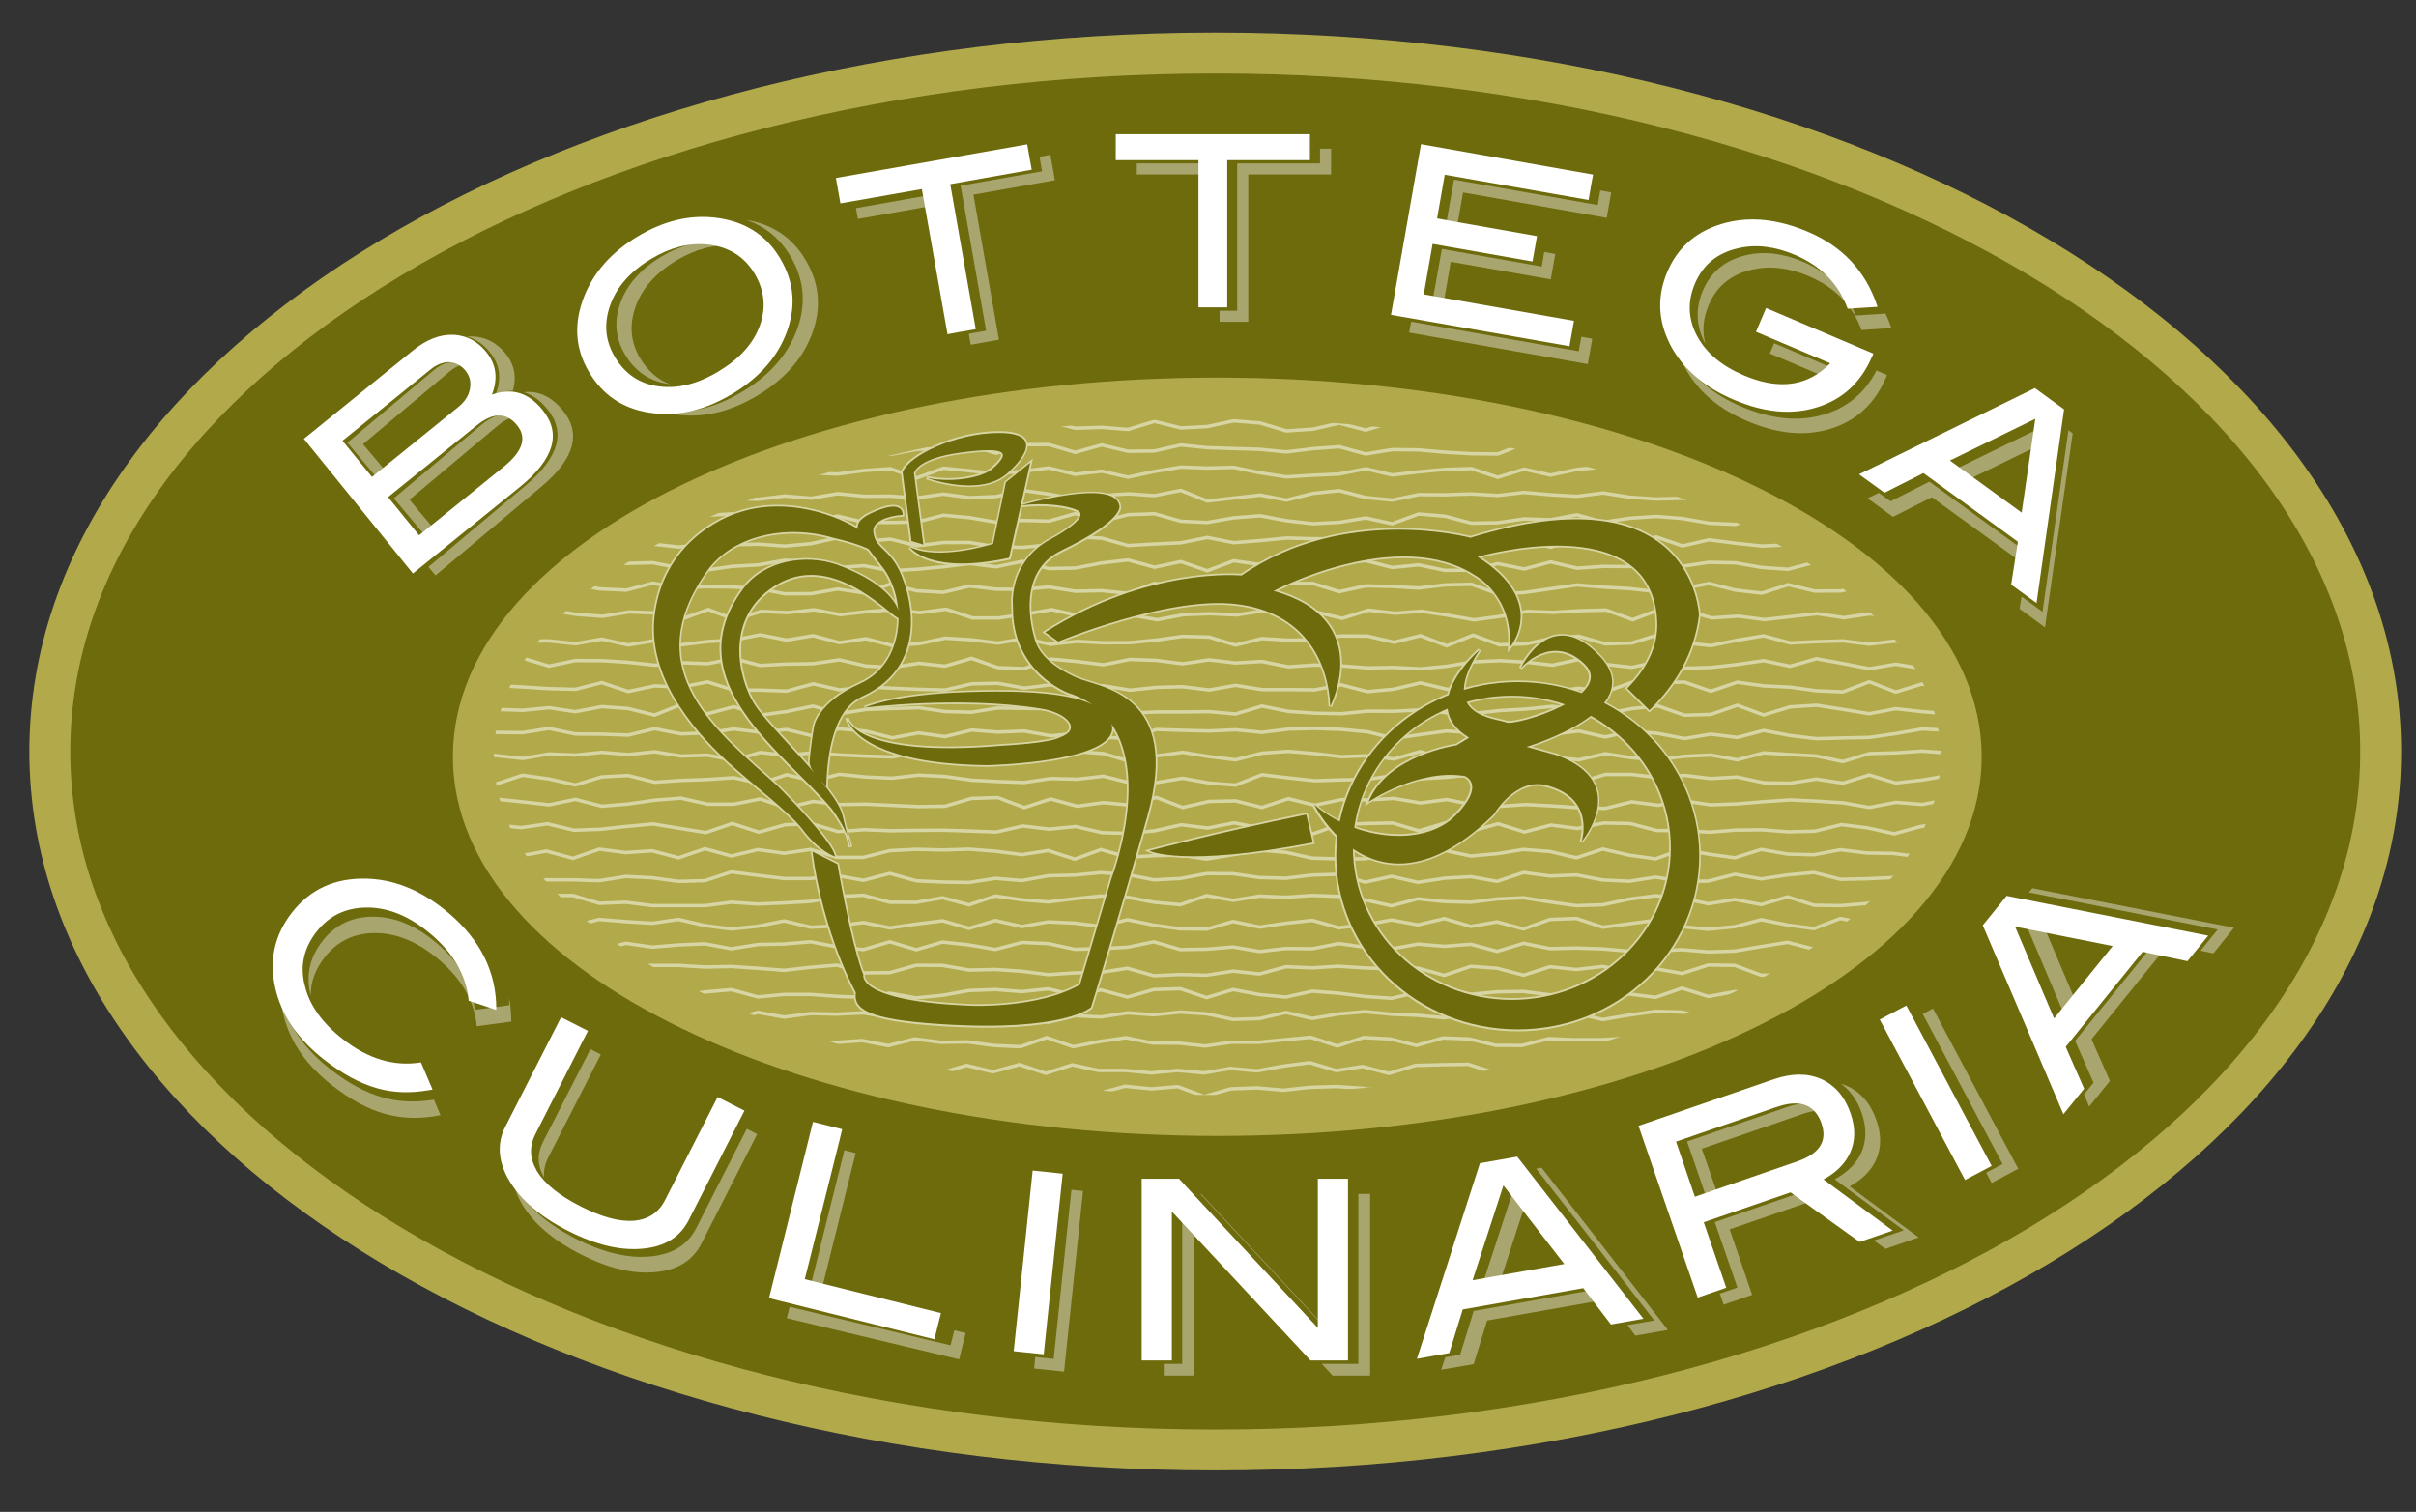 <?xml version="1.0" encoding="utf-8"?>
<!-- Generator: Adobe Illustrator 24.3.0, SVG Export Plug-In . SVG Version: 6.00 Build 0)  -->
<svg version="1.1" id="Layer_1" xmlns="http://www.w3.org/2000/svg" xmlns:xlink="http://www.w3.org/1999/xlink" x="0px" y="0px"
	 viewBox="0 0 177.06 110.83" style="enable-background:new 0 0 177.06 110.83;" xml:space="preserve">
<rect x="0" y="0" width="177.06" height="110.83" fill="#333333" stroke="none"/>
<style type="text/css">
	.st0{fill:#B2AA4A;}
	.st1{clip-path:url(#SVGID_2_);}
	.st2{fill:none;stroke:#D8D5A4;stroke-width:0.25;stroke-miterlimit:3.864;}
	.st3{fill-rule:evenodd;clip-rule:evenodd;fill:#6E6B0D;}
	.st4{fill:none;stroke:#B2AA4A;stroke-width:3;stroke-miterlimit:3.864;}
	.st5{fill:#A8A66E;}
	.st6{fill:#FFFFFF;}
</style>
<g id="Background">
</g>
<g id="Guides">
</g>
<g id="Foreground">
</g>
<g id="Layer_1_1_">
	<g>
		<g>
			<g>
				<g>
					<ellipse class="st0" cx="89.25" cy="55.26" rx="61.32" ry="30.19"/>
					<path class="st0" d="M89.25,55.26"/>
				</g>
				<g>
					<g>
						<defs>
							<ellipse id="SVGID_1_" cx="89.25" cy="55.26" rx="61.32" ry="30.19"/>
						</defs>
						<clipPath id="SVGID_2_">
							<use xlink:href="#SVGID_1_"  style="overflow:visible;"/>
						</clipPath>
						<g class="st1">
							<g>
								<polyline class="st2" points="26.62,29.23 28.56,29.45 30.49,29.27 32.43,29.09 34.36,29.62 36.3,29.51 38.23,29.48 
									40.17,29.65 42.1,29.52 44.04,29.38 45.97,28.93 47.91,29.13 49.84,29.62 51.78,29.3 53.71,29.22 55.65,29.53 57.58,29.09 
									59.52,29.61 61.46,29.61 63.39,29.45 65.32,29.15 67.26,28.95 69.2,29.07 71.13,29.51 73.07,29.5 75,29.08 76.94,29.36 
									78.87,29.2 80.81,29.61 82.74,29.4 84.68,29.68 86.61,29.15 88.55,29.14 90.48,29.51 92.42,29.44 94.35,29.1 96.29,29.64 
									98.22,29.44 100.16,29.32 102.1,29.25 104.03,29.61 105.96,29.65 107.9,29.47 109.83,29.36 111.77,29.3 113.71,29.62 
									115.64,29.04 117.57,29.29 119.51,29.64 121.45,29.58 123.38,29.25 125.32,29.11 127.25,29.33 129.19,29.53 131.12,29.71 
									133.06,29.31 134.99,29.08 136.93,29.1 138.86,28.98 140.8,29.62 142.73,29.51 144.67,29.47 146.6,29.51 148.54,29.62 
																	"/>
							</g>
							<g>
								<polyline class="st2" points="26.55,31.42 28.49,31.34 30.42,31.53 32.36,30.95 34.29,30.97 36.23,31.37 38.16,31.19 
									40.1,31.34 42.03,30.83 43.97,31.47 45.9,31.59 47.84,31.15 49.77,31.57 51.71,31.14 53.64,31.3 55.58,31.45 57.51,31.49 
									59.45,30.9 61.39,30.95 63.32,31.32 65.25,31.53 67.19,31.46 69.13,31.43 71.06,31.5 73,31 74.93,31.06 76.87,30.9 
									78.8,31.39 80.74,31.33 82.67,31.48 84.61,30.89 86.54,31.37 88.48,31.27 90.41,30.85 92.35,31.01 94.28,31.59 96.22,31.46 
									98.15,31.02 100.09,31.53 102.03,30.94 103.96,31.42 105.89,31.18 107.83,30.9 109.77,31.08 111.7,31.38 113.64,31.01 
									115.57,31.62 117.5,31.59 119.44,31.55 121.38,31.51 123.31,31.27 125.25,31.03 127.18,31.05 129.12,31.09 131.05,31.28 
									132.99,30.83 134.92,31.28 136.86,31.16 138.79,31.32 140.73,31.46 142.66,31.45 144.6,31.51 146.53,31.54 148.47,31.59 
																	"/>
							</g>
							<g>
								<polyline class="st2" points="26.55,33.17 28.49,32.79 30.42,33.13 32.36,33.32 34.29,32.54 36.23,32.73 38.16,32.64 
									40.1,33.32 42.03,32.85 43.97,33.22 45.9,32.78 47.84,32.7 49.77,32.6 51.71,32.9 53.64,33.27 55.58,33.03 57.51,32.96 
									59.45,32.6 61.39,32.78 63.32,32.87 65.25,33.31 67.19,32.94 69.13,32.87 71.06,32.63 73,33.23 74.93,32.6 76.87,32.59 
									78.8,33.16 80.74,32.62 82.67,33.08 84.61,33.06 86.54,32.62 88.48,32.82 90.41,32.88 92.35,32.94 94.28,33.13 96.22,32.89 
									98.15,32.75 100.09,33.28 102.03,32.96 103.96,32.98 105.89,33.15 107.83,33.26 109.77,33.28 111.7,32.53 113.64,32.75 
									115.57,33.22 117.5,32.65 119.44,33.24 121.38,32.84 123.31,32.61 125.25,33.03 127.18,32.63 129.12,32.74 131.05,33.23 
									132.99,32.98 134.92,32.81 136.86,33.06 138.79,32.53 140.73,33.1 142.66,32.57 144.6,32.56 146.53,33.05 148.47,32.8 
																	"/>
							</g>
							<g>
								<polyline class="st2" points="26.55,34.8 28.49,34.45 30.42,34.59 32.36,34.23 34.29,34.26 36.23,34.93 38.16,34.67 
									40.1,34.61 42.03,34.77 43.97,34.44 45.9,34.57 47.84,34.92 49.77,34.47 51.71,35.03 53.64,34.66 55.58,34.89 57.51,34.87 
									59.45,34.67 61.39,34.75 63.32,34.49 65.25,34.36 67.19,35.04 69.13,34.32 71.06,34.51 73,34.72 74.93,34.55 76.87,34.3 
									78.8,34.77 80.74,34.54 82.67,34.98 84.61,34.56 86.54,34.24 88.48,34.31 90.41,34.26 92.35,34.66 94.28,34.96 96.22,34.84 
									98.15,34.75 100.09,34.36 102.03,34.82 103.96,34.59 105.89,34.41 107.83,34.35 109.77,34.99 111.7,34.39 113.64,34.83 
									115.57,34.41 117.5,34.24 119.44,34.64 121.38,34.45 123.31,34.63 125.25,34.37 127.18,34.67 129.12,34.3 131.05,35.02 
									132.99,34.63 134.92,34.45 136.86,34.97 138.79,34.61 140.73,34.68 142.66,34.45 144.6,34.3 146.53,34.65 148.47,34.47 
																	"/>
							</g>
							<g>
								<polyline class="st2" points="26.55,36.45 28.49,36.21 30.42,36 32.36,35.97 34.29,36.2 36.23,36.52 38.16,36.28 
									40.1,36.17 42.03,36.56 43.97,36.45 45.9,36.22 47.84,36.62 49.77,36.05 51.71,36.55 53.64,36.56 55.58,36.6 57.51,36.36 
									59.45,36.52 61.39,36.19 63.32,36.38 65.25,36.37 67.19,36.5 69.13,36.22 71.06,36.48 73,36.4 74.93,35.95 76.87,36.22 
									78.8,36.58 80.74,36.33 82.67,36.2 84.61,36.33 86.54,35.95 88.48,36.73 90.41,36.51 92.35,36.29 94.28,36.66 96.22,36.17 
									98.15,35.97 100.09,36.47 102.03,36.66 103.96,36.26 105.89,36.27 107.83,36.21 109.77,36.32 111.7,36.1 113.64,36.27 
									115.57,36.38 117.5,36.14 119.44,36.45 121.38,36.58 123.31,36.53 125.25,36.7 127.18,36.45 129.12,36.69 131.05,36.63 
									132.99,36.42 134.92,36.13 136.86,36.26 138.79,36.68 140.73,36.14 142.66,36.31 144.6,36.07 146.53,36.42 148.47,35.97 
																	"/>
							</g>
							<g>
								<polyline class="st2" points="26.55,38.4 28.49,38.18 30.42,37.94 32.36,38.18 34.29,38.18 36.23,37.93 38.16,38.05 
									40.1,38.37 42.03,37.86 43.97,38.18 45.9,37.89 47.84,38.1 49.77,37.84 51.71,37.78 53.64,37.67 55.58,38.43 57.51,38.37 
									59.45,38.18 61.39,37.83 63.32,38.29 65.25,38.3 67.19,38.27 69.13,37.77 71.06,37.95 73,38.28 74.93,38.15 76.87,38.2 
									78.8,37.65 80.74,38.22 82.67,37.73 84.61,37.66 86.54,38.21 88.48,38.3 90.41,37.96 92.35,37.81 94.28,38.17 96.22,38.39 
									98.15,38.29 100.09,37.97 102.03,38.39 103.96,37.68 105.89,37.84 107.83,38.35 109.77,38.32 111.7,38.04 113.64,38.1 
									115.57,37.74 117.5,38.28 119.44,37.99 121.38,37.86 123.31,38.01 125.25,38.35 127.18,38.44 129.12,37.82 131.05,37.67 
									132.99,37.95 134.92,38.1 136.86,37.73 138.79,38.41 140.73,37.69 142.66,38.08 144.6,37.78 146.53,38.23 148.47,38.08 
																	"/>
							</g>
							<g>
								<polyline class="st2" points="26.55,39.39 28.49,39.43 30.42,39.55 32.36,40.02 34.29,39.8 36.23,39.63 38.16,39.59 
									40.1,39.63 42.03,40.13 43.97,40.07 45.9,39.44 47.84,39.89 49.77,40.1 51.71,39.86 53.64,39.94 55.58,39.89 57.51,40.03 
									59.45,39.85 61.39,39.42 63.32,39.7 65.25,39.52 67.19,40.01 69.13,39.77 71.06,39.77 73,40.08 74.93,40.13 76.87,39.94 
									78.8,39.36 80.74,39.45 82.67,39.99 84.61,39.88 86.54,39.79 88.48,39.4 90.41,39.78 92.35,39.63 94.28,39.44 96.22,39.49 
									98.15,39.5 100.09,39.64 102.03,39.56 103.96,39.94 105.89,40.13 107.83,40.01 109.77,39.44 111.7,39.62 113.64,40.11 
									115.57,39.57 117.5,39.45 119.44,39.86 121.38,39.36 123.31,40.02 125.25,39.57 127.18,39.82 129.12,40.03 131.05,39.94 
									132.99,39.7 134.92,39.72 136.86,39.91 138.79,39.6 140.73,39.94 142.66,39.77 144.6,40.13 146.53,39.44 148.47,39.51 
																	"/>
							</g>
							<g>
								<polyline class="st2" points="26.55,41.21 28.49,41.55 30.42,41.46 32.36,41.48 34.29,41.27 36.23,41.46 38.16,41.21 
									40.1,41.49 42.03,41.64 43.97,41.05 45.9,41.3 47.84,41.25 49.77,41.63 51.71,41.8 53.64,41.52 55.58,41.41 57.51,41.07 
									59.45,41.18 61.39,41.61 63.32,41.47 65.25,41.84 67.19,41.73 69.13,41.55 71.06,41.31 73,41.55 74.93,41.15 76.87,41.68 
									78.8,41.64 80.74,41.27 82.67,41.05 84.61,41.58 86.54,41.17 88.48,41.84 90.41,41.11 92.35,41.39 94.28,41.28 96.22,41.79 
									98.15,41.24 100.09,41.1 102.03,41.6 103.96,41.41 105.89,41.81 107.83,41.8 109.77,41.32 111.7,41.71 113.64,41.19 
									115.57,41.65 117.5,41.52 119.44,41.53 121.38,41.33 123.31,41.51 125.25,41.22 127.18,41.26 129.12,41.6 131.05,41.73 
									132.99,41.22 134.92,41.7 136.86,41.28 138.79,41.06 140.73,41.3 142.66,41.44 144.6,41.49 146.53,41.47 148.47,41.42 
																	"/>
							</g>
							<g>
								<polyline class="st2" points="26.55,43.04 28.49,42.9 30.42,43.5 32.36,42.81 34.29,42.86 36.23,42.95 38.16,43.15 
									40.1,43.07 42.03,42.84 43.97,43.17 45.9,43.26 47.84,42.75 49.77,43.1 51.71,43.01 53.64,43.03 55.58,43.14 57.51,43.53 
									59.45,43.52 61.39,43.18 63.32,43.47 65.25,42.82 67.19,43.31 69.13,43.42 71.06,42.96 73,43.19 74.93,43.21 76.87,43.03 
									78.8,43.34 80.74,43.3 82.67,43.5 84.61,42.76 86.54,43.13 88.48,42.79 90.41,42.9 92.35,43.05 94.28,42.77 96.22,42.77 
									98.15,43.37 100.09,42.95 102.03,42.99 103.96,43.11 105.89,42.88 107.83,42.83 109.77,43.53 111.7,43.44 113.64,43.16 
									115.57,42.88 117.5,43.04 119.44,43.15 121.38,43.37 123.31,43.15 125.25,42.77 127.18,43.26 129.12,43.48 131.05,42.86 
									132.99,43.33 134.92,43.32 136.86,42.85 138.79,42.8 140.73,43.12 142.66,42.94 144.6,42.95 146.53,43.5 148.47,43.37 
																	"/>
							</g>
							<g>
								<polyline class="st2" points="26.76,45.24 28.69,44.86 30.63,44.73 32.56,45.03 34.5,45.13 36.43,45.08 38.37,44.75 
									40.3,44.72 42.24,45.04 44.17,45.18 46.11,44.86 48.04,44.93 49.98,45.37 51.91,44.68 53.85,45.42 55.78,44.82 57.72,44.91 
									59.66,44.7 61.59,45.06 63.52,44.84 65.46,44.69 67.4,44.91 69.33,44.66 71.27,45.3 73.2,45.3 75.14,45.02 77.07,44.69 
									79.01,45.12 80.94,45.13 82.88,45.09 84.81,45.43 86.75,45.06 88.68,44.99 90.62,45.08 92.55,44.78 94.49,44.77 
									96.42,44.86 98.36,45.33 100.29,44.73 102.23,44.95 104.17,44.81 106.1,45.1 108.03,45.44 109.97,45.18 111.91,44.82 
									113.84,44.89 115.78,44.77 117.71,44.72 119.65,45.43 121.58,44.7 123.52,44.74 125.45,45.3 127.39,45.17 129.32,45.42 
									131.26,45.2 133.19,44.99 135.13,45.28 137.06,45 139,45.34 140.93,44.71 142.87,44.98 144.81,44.67 146.74,44.78 
									148.67,44.7 								"/>
							</g>
							<g>
								<polyline class="st2" points="26.69,46.93 28.62,46.66 30.56,46.65 32.49,47.08 34.43,47.3 36.36,46.87 38.3,47 
									40.23,46.98 42.17,47.19 44.1,46.85 46.04,47.28 47.97,46.97 49.91,47.27 51.85,47.03 53.78,46.92 55.71,46.54 57.65,46.92 
									59.59,46.6 61.52,47.11 63.46,46.82 65.39,47.32 67.33,47.19 69.26,46.78 71.2,46.9 73.13,47.14 75.07,46.81 77,47.23 
									78.94,47.02 80.87,47.12 82.81,47.11 84.74,46.92 86.68,46.65 88.61,46.7 90.55,47.29 92.48,46.81 94.42,46.93 96.35,46.9 
									98.29,46.62 100.22,46.63 102.16,47.08 104.1,46.6 106.03,47.34 107.96,46.56 109.9,47.27 111.84,47.2 113.77,46.78 
									115.71,46.64 117.64,47.2 119.58,47.14 121.51,46.54 123.45,47.12 125.38,47.33 127.32,46.93 129.25,46.61 131.19,47.13 
									133.12,47.04 135.06,46.98 136.99,47.22 138.93,46.99 140.86,47.14 142.8,46.59 144.74,46.56 146.67,47.17 148.6,47.29 
																	"/>
							</g>
							<g>
								<polyline class="st2" points="26.69,48.9 28.62,48.76 30.56,48.92 32.49,48.3 34.43,48.3 36.36,48.79 38.3,48.24 
									40.23,48.83 42.17,48.42 44.1,48.43 46.04,48.55 47.97,48.76 49.91,48.58 51.85,48.65 53.78,48.28 55.71,48.78 57.65,48.68 
									59.59,48.65 61.52,48.37 63.46,48.82 65.39,48.93 67.33,48.62 69.26,48.83 71.2,48.26 73.13,48.94 75.07,49.01 77,48.31 
									78.94,48.49 80.87,48.73 82.81,48.34 84.74,48.41 86.68,48.66 88.61,48.37 90.55,48.6 92.48,48.49 94.42,48.88 96.35,48.75 
									98.29,48.81 100.22,48.96 102.16,48.93 104.1,49.03 106.03,48.84 107.96,48.52 109.9,48.43 111.84,48.54 113.77,48.76 
									115.71,48.34 117.64,48.7 119.58,48.92 121.51,48.51 123.45,48.98 125.38,48.93 127.32,48.71 129.25,48.43 131.19,48.84 
									133.12,48.29 135.06,48.64 136.99,49.02 138.93,48.69 140.86,49.01 142.8,48.78 144.74,48.76 146.67,48.46 148.6,48.85 
																	"/>
							</g>
							<g>
								<polyline class="st2" points="26.69,49.99 28.62,50.31 30.56,50.49 32.49,50.01 34.43,50.44 36.36,50.25 38.3,50.36 
									40.23,50.48 42.17,50.53 44.1,50.04 46.04,50.69 47.97,50.28 49.91,50.37 51.85,49.99 53.78,50.59 55.71,50.59 57.65,50.66 
									59.59,50.13 61.52,50.57 63.46,50.35 65.39,50.45 67.33,50.53 69.26,50.58 71.2,50.13 73.13,50.09 75.07,50.44 77,50.2 
									78.94,50.25 80.87,50.27 82.81,50.59 84.74,50.39 86.68,50.34 88.61,50.58 90.55,50.24 92.48,50.55 94.42,50.55 
									96.35,50.57 98.29,50.2 100.22,50.7 102.16,50.52 104.1,50.06 106.03,50.52 107.96,50.55 109.9,50.58 111.84,50.36 
									113.77,50.71 115.71,50.45 117.64,50.73 119.58,50.02 121.51,50.04 123.45,50 125.38,50.67 127.32,50.01 129.25,50.28 
									131.19,50.37 133.12,50.64 135.06,50.72 136.99,49.98 138.93,50.73 140.86,50.14 142.8,50.51 144.74,50.07 146.67,50.14 
									148.6,50.47 								"/>
							</g>
							<g>
								<polyline class="st2" points="26.69,52.35 28.62,52.23 30.56,52.36 32.49,51.65 34.43,52.4 36.36,52 38.3,52.07 
									40.23,51.88 42.17,52.17 44.1,51.8 46.04,51.94 47.97,52.42 49.91,51.65 51.85,52.32 53.78,51.81 55.71,52.43 57.65,52.16 
									59.59,51.76 61.52,52.32 63.46,52.01 65.39,51.94 67.33,51.88 69.26,52.16 71.2,52.21 73.13,51.9 75.07,51.93 77,51.95 
									78.94,52.18 80.87,52.03 82.81,52.28 84.74,52.19 86.68,52.19 88.61,52.17 90.55,52.34 92.48,51.76 94.42,52.15 
									96.35,52.28 98.29,52.32 100.22,52.13 102.16,52.14 104.1,52.04 106.03,52.25 107.96,52.3 109.9,52.09 111.84,51.98 
									113.77,51.78 115.71,52.01 117.64,52.33 119.58,51.95 121.51,51.75 123.45,52.43 125.38,52.37 127.32,51.7 129.25,52.41 
									131.19,51.82 133.12,51.7 135.06,52 136.99,52.32 138.93,51.95 140.86,52.17 142.8,52.32 144.74,52.2 146.67,52.41 
									148.6,52.25 								"/>
							</g>
							<g>
								<polyline class="st2" points="26.69,53.57 28.62,54.08 30.56,53.5 32.49,53.83 34.43,53.7 36.36,53.69 38.3,53.71 
									40.23,53.4 42.17,53.81 44.1,53.82 46.04,53.89 47.97,53.42 49.91,53.8 51.85,53.73 53.78,53.44 55.71,53.68 57.65,53.48 
									59.59,53.96 61.52,53.43 63.46,53.6 65.39,54.09 67.33,53.73 69.26,54 71.2,53.52 73.13,53.67 75.07,53.59 77,53.94 
									78.94,53.76 80.87,54.04 82.81,54.15 84.74,53.48 86.68,53.54 88.61,53.59 90.55,53.5 92.48,53.69 94.42,53.45 96.35,53.4 
									98.29,53.47 100.22,53.65 102.16,54.13 104.1,53.85 106.03,53.59 107.96,53.72 109.9,53.58 111.84,53.73 113.77,53.83 
									115.71,53.59 117.64,54.03 119.58,53.59 121.51,53.77 123.45,54.14 125.38,53.82 127.32,54.06 129.25,53.55 131.19,53.92 
									133.12,54.15 135.06,54.1 136.99,54.06 138.93,53.78 140.86,53.44 142.8,53.54 144.74,53.98 146.67,53.64 148.6,53.48 
																	"/>
							</g>
							<g>
								<polyline class="st2" points="26.69,55.36 28.62,55.33 30.56,55.11 32.49,55.39 34.43,55.13 36.36,55.39 38.3,55.6 
									40.23,55.27 42.17,55.35 44.1,55.15 46.04,55.31 47.97,55.11 49.91,55.42 51.85,55.36 53.78,55.73 55.71,55.16 57.65,55.37 
									59.59,55.18 61.52,55.34 63.46,55.43 65.39,55.49 67.33,55.15 69.26,55.74 71.2,55.14 73.13,55.11 75.07,55.33 77,55.45 
									78.94,55.1 80.87,55.24 82.81,55.82 84.74,55.41 86.68,55.15 88.61,55.46 90.55,55.7 92.48,55.21 94.42,55.08 96.35,55.24 
									98.29,55.47 100.22,55.4 102.16,55.64 104.1,55.09 106.03,55.73 107.96,55.83 109.9,55.76 111.84,55.36 113.77,55.51 
									115.71,55.7 117.64,55.25 119.58,55.55 121.51,55.69 123.45,55.44 125.38,55.35 127.32,55.7 129.25,55.19 131.19,55.31 
									133.12,55.42 135.06,55.83 136.99,55.24 138.93,55.19 140.86,55.06 142.8,55.2 144.74,55.31 146.67,55.32 148.6,55.57 
																	"/>
							</g>
							<g>
								<polyline class="st2" points="26.69,57.47 28.62,57.09 30.56,56.92 32.49,57.36 34.43,57.18 36.36,57.47 38.3,56.83 
									40.23,57.1 42.17,57.54 44.1,56.95 46.04,56.85 47.97,57.34 49.91,57.21 51.85,57.14 53.78,57.01 55.71,57.44 57.65,56.79 
									59.59,57.25 61.52,56.76 63.46,56.96 65.39,57.04 67.33,56.82 69.26,56.92 71.2,57.19 73.13,57.29 75.07,57.36 77,57.07 
									78.94,57.12 80.87,56.9 82.81,57.39 84.74,57.37 86.68,57.05 88.61,57.4 90.55,57.55 92.48,56.79 94.42,57.02 96.35,57.23 
									98.29,57.17 100.22,57.13 102.16,56.84 104.1,57.09 106.03,56.98 107.96,56.77 109.9,56.83 111.84,56.85 113.77,57.17 
									115.71,57.37 117.64,56.77 119.58,56.77 121.51,57 123.45,56.84 125.38,57.07 127.32,56.96 129.25,57.38 131.19,57.41 
									133.12,57.11 135.06,57.41 136.99,56.81 138.93,57.4 140.86,57.18 142.8,56.85 144.74,57.25 146.67,57.21 148.6,57.11 
																	"/>
							</g>
							<g>
								<polyline class="st2" points="26.69,59.03 28.62,59 30.56,58.78 32.49,59.18 34.43,58.87 36.36,58.58 38.3,58.78 40.23,59 
									42.17,58.6 44.1,59.1 46.04,58.94 47.97,58.66 49.91,58.51 51.85,58.95 53.78,58.95 55.71,58.57 57.65,59.22 59.59,58.75 
									61.52,58.98 63.46,58.95 65.39,59.04 67.33,59.13 69.26,59.1 71.2,58.53 73.13,58.47 75.07,59.2 77,58.57 78.94,59.1 
									80.87,58.84 82.81,59.02 84.74,58.46 86.68,59.19 88.61,58.75 90.55,58.71 92.48,59.19 94.42,58.55 96.35,59.03 
									98.29,58.62 100.22,58.64 102.16,58.53 104.1,58.86 106.03,58.61 107.96,59 109.9,59.11 111.84,58.98 113.77,59.08 
									115.71,59.21 117.64,59.26 119.58,58.78 121.51,59.03 123.45,58.72 125.38,59 127.32,58.93 129.25,58.77 131.19,58.64 
									133.12,58.73 135.06,58.85 136.99,59.19 138.93,58.82 140.86,58.97 142.8,58.61 144.74,58.94 146.67,58.9 148.6,58.84 
																	"/>
							</g>
							<g>
								<polyline class="st2" points="26.58,60.75 28.51,60.98 30.45,60.97 32.38,60.48 34.32,60.54 36.25,60.47 38.19,60.67 
									40.12,60.39 42.06,60.86 43.99,60.79 45.93,60.58 47.86,60.4 49.8,60.72 51.73,61.03 53.67,60.37 55.61,61 57.54,60.46 
									59.47,60.38 61.41,60.96 63.35,60.82 65.28,60.9 67.22,60.87 69.15,60.86 71.09,60.92 73.02,60.99 74.96,60.55 76.89,60.78 
									78.83,60.59 80.76,61.04 82.7,61.09 84.63,60.9 86.57,60.46 88.5,60.7 90.44,60.32 92.37,60.7 94.31,61.06 96.24,61.12 
									98.18,60.44 100.11,60.37 102.05,60.33 103.98,60.9 105.92,60.33 107.86,60.92 109.79,60.39 111.72,60.99 113.66,60.48 
									115.6,60.73 117.53,60.33 119.47,60.37 121.4,60.88 123.34,60.89 125.27,61 127.21,60.85 129.14,60.83 131.08,60.98 
									133.01,60.93 134.95,60.45 136.88,60.69 138.82,61.12 140.75,60.59 142.69,60.32 144.62,60.8 146.56,60.45 148.5,60.37 
																	"/>
							</g>
							<g>
								<polyline class="st2" points="26.51,62.62 28.44,62.35 30.38,62.42 32.31,62.43 34.25,62.4 36.18,62.7 38.12,62.74 
									40.05,62.39 41.99,62.92 43.92,62.25 45.86,62.5 47.8,62.37 49.73,62.88 51.66,62.22 53.6,62.75 55.54,62.28 57.47,62.55 
									59.41,62.27 61.34,62.85 63.28,62.85 65.21,62.36 67.15,62.26 69.08,62.31 71.02,62.25 72.95,62.4 74.89,62.65 76.82,62.35 
									78.76,62.98 80.69,62.28 82.63,62.84 84.56,62.73 86.5,62.68 88.43,62.98 90.37,62.65 92.3,62.32 94.24,62.48 96.17,62.91 
									98.11,62.96 100.05,62.96 101.98,62.57 103.91,62.88 105.85,62.34 107.79,62.75 109.72,62.58 111.66,62.27 113.59,62.42 
									115.53,62.88 117.46,62.24 119.4,62.69 121.33,62.96 123.27,62.26 125.2,62.61 127.14,62.88 129.07,62.27 131.01,62.61 
									132.94,62.66 134.88,62.29 136.81,62.53 138.75,62.56 140.69,62.81 142.62,62.27 144.55,62.51 146.49,62.87 148.43,62.44 
																	"/>
							</g>
							<g>
								<polyline class="st2" points="26.51,64.07 28.44,64.35 30.38,64.49 32.31,64.43 34.25,64.23 36.18,64.16 38.12,64.61 
									40.05,64.5 41.99,64.5 43.92,64.56 45.86,64.25 47.8,64.35 49.73,64.61 51.66,64.56 53.6,63.92 55.54,64.17 57.47,64.4 
									59.41,64.4 61.34,64.19 63.28,64.53 65.21,64.03 67.15,64.57 69.08,64.66 71.02,64.69 72.95,64.39 74.89,64.55 76.82,64.2 
									78.76,64.15 80.69,63.97 82.63,64.12 84.56,64.5 86.5,64.4 88.43,64.04 90.37,64.05 92.3,64.33 94.24,64.38 96.17,64.15 
									98.11,64.09 100.05,64.67 101.98,64.24 103.91,64.68 105.85,64.38 107.79,64.27 109.72,64.61 111.66,63.96 113.59,64.22 
									115.53,64.14 117.46,64.51 119.4,64.6 121.33,64.3 123.27,64.61 125.2,64.59 127.14,64.09 129.07,64.43 131.01,64.14 
									132.94,63.96 134.88,64.46 136.81,64.42 138.75,64.33 140.69,64.28 142.62,64.24 144.55,64.08 146.49,64.13 148.43,64.61 
																	"/>
							</g>
							<g>
								<polyline class="st2" points="26.51,66.4 28.44,65.87 30.38,66.22 32.31,66.42 34.25,65.67 36.18,66.01 38.12,65.86 
									40.05,65.64 41.99,65.64 43.92,66.22 45.86,66.14 47.8,66.39 49.73,66.39 51.66,66.39 53.6,66.14 55.54,66.27 57.47,66.19 
									59.41,66.08 61.34,65.72 63.28,65.63 65.21,66.14 67.15,66.15 69.08,65.81 71.02,66.33 72.95,65.68 74.89,65.96 
									76.82,66.12 78.76,65.88 80.69,65.68 82.63,65.77 84.56,66.14 86.5,66.32 88.43,65.65 90.37,66 92.3,65.69 94.24,65.77 
									96.17,65.64 98.11,65.71 100.05,65.97 101.98,66.4 103.91,65.89 105.85,66.09 107.79,66.14 109.72,65.9 111.66,65.81 
									113.59,66.12 115.53,66.39 117.46,66.33 119.4,65.91 121.33,65.66 123.27,65.84 125.2,66.25 127.14,65.94 129.07,66.31 
									131.01,65.74 132.94,66.36 134.88,66.39 136.81,66.23 138.75,65.78 140.69,66.11 142.62,66.23 144.55,66.23 146.49,66.29 
									148.43,65.72 								"/>
							</g>
							<g>
								<polyline class="st2" points="26.51,67.56 28.44,68.05 30.38,67.76 32.31,67.36 34.25,67.93 36.18,67.86 38.12,67.4 
									40.05,67.4 41.99,67.89 43.92,67.4 45.86,67.56 47.8,67.68 49.73,67.4 51.66,67.85 53.6,68.1 55.54,67.9 57.47,67.51 
									59.41,67.97 61.34,67.88 63.28,67.63 65.21,68.02 67.15,67.74 69.08,67.5 71.02,68.05 72.95,67.48 74.89,67.92 76.82,67.58 
									78.76,67.67 80.69,67.91 82.63,67.42 84.56,67.82 86.5,68.09 88.43,68.11 90.37,67.55 92.3,67.96 94.24,67.68 96.17,67.47 
									98.11,68.01 100.05,67.79 101.98,67.44 103.91,67.8 105.85,67.34 107.79,67.91 109.72,67.58 111.66,68.1 113.59,67.4 
									115.53,67.33 117.46,67.97 119.4,67.72 121.33,67.46 123.27,67.93 125.2,68.12 127.14,67.93 129.07,67.42 131.01,67.81 
									132.94,68.07 134.88,67.33 136.81,67.71 138.75,67.59 140.69,68.12 142.62,67.66 144.55,67.82 146.49,67.97 148.43,67.67 
																	"/>
							</g>
							<g>
								<polyline class="st2" points="26.51,69.83 28.44,69.36 30.38,69.29 32.31,69.63 34.25,69.36 36.18,69.22 38.12,69.65 
									40.05,69.07 41.99,69.75 43.92,69.65 45.86,69.15 47.8,69.43 49.73,69.27 51.66,69.19 53.6,69.55 55.54,69.24 57.47,69.2 
									59.41,69.04 61.34,69.41 63.28,69.61 65.21,69.04 67.15,69.62 69.08,69.06 71.02,69.27 72.95,69.6 74.89,69.09 76.82,69.17 
									78.76,69.59 80.69,69.54 82.63,69.44 84.56,69.04 86.5,69.61 88.43,69.58 90.37,69.42 92.3,69.75 94.24,69.53 96.17,69.55 
									98.11,69.17 100.05,69.44 101.98,69.56 103.91,69.21 105.85,69.37 107.79,69.22 109.72,69.74 111.66,69.15 113.59,69.54 
									115.53,69.5 117.46,69.56 119.4,69.73 121.33,69.71 123.27,69.62 125.2,69.78 127.14,69.72 129.07,69.39 131.01,69.08 
									132.94,69.58 134.88,69.43 136.81,69.2 138.75,69.49 140.69,69.08 142.62,69.27 144.55,69.63 146.49,69.32 148.43,69.28 
																	"/>
							</g>
							<g>
								<polyline class="st2" points="26.51,71.01 28.44,71.39 30.38,71.25 32.31,70.78 34.25,71.42 36.18,71.44 38.12,71.04 
									40.05,71.09 41.99,71.37 43.92,71.01 45.86,70.8 47.8,70.77 49.73,70.77 51.66,70.89 53.6,70.85 55.54,70.98 57.47,71.13 
									59.41,70.91 61.34,70.75 63.28,71.32 65.21,71.3 67.15,70.76 69.08,70.77 71.02,71.11 72.95,71.07 74.89,71.2 76.82,71.45 
									78.76,71.32 80.69,71.28 82.63,70.98 84.56,71.53 86.5,71.44 88.43,71.49 90.37,71.19 92.3,71.4 94.24,70.87 96.17,70.95 
									98.11,70.83 100.05,70.96 101.98,71.01 103.91,70.97 105.85,71.5 107.79,70.84 109.72,70.98 111.66,71.49 113.59,70.87 
									115.53,71.07 117.46,70.85 119.4,71.23 121.33,71.01 123.27,71.36 125.2,70.74 127.14,70.77 129.07,71.49 131.01,71.47 
									132.94,71.2 134.88,70.86 136.81,70.96 138.75,71.16 140.69,71.45 142.62,71.33 144.55,70.75 146.49,70.84 148.43,71.18 
																	"/>
							</g>
							<g>
								<polyline class="st2" points="26.51,72.77 28.44,73.1 30.38,73.1 32.31,72.72 34.25,72.43 36.18,73.14 38.12,72.62 
									40.05,72.79 41.99,73.03 43.92,72.81 45.86,72.52 47.8,73.16 49.73,73.02 51.66,72.72 53.6,72.55 55.54,73.08 57.47,72.9 
									59.41,72.9 61.34,73.04 63.28,73.11 65.21,72.81 67.15,73.15 69.08,72.96 71.02,72.61 72.95,72.54 74.89,72.69 76.82,72.49 
									78.76,72.96 80.69,72.57 82.63,73.09 84.56,72.54 86.5,72.48 88.43,73.13 90.37,72.54 92.3,72.91 94.24,73.09 96.17,72.66 
									98.11,72.81 100.05,73.05 101.98,73.18 103.91,72.74 105.85,72.44 107.79,72.89 109.72,72.71 111.66,72.68 113.59,72.93 
									115.53,72.8 117.46,72.7 119.4,72.87 121.33,73.11 123.27,72.44 125.2,73.05 127.14,72.69 129.07,72.94 131.01,73.09 
									132.94,72.83 134.88,73.19 136.81,72.68 138.75,73.15 140.69,72.63 142.62,72.71 144.55,73.1 146.49,72.78 148.43,72.86 
																	"/>
							</g>
							<g>
								<polyline class="st2" points="26.51,74.32 28.44,74.91 30.38,74.3 32.31,74.85 34.25,74.27 36.18,74.58 38.12,74.33 
									40.05,74.25 41.99,74.26 43.92,74.41 45.86,74.56 47.8,74.78 49.73,74.82 51.66,74.92 53.6,74.75 55.54,74.21 57.47,74.56 
									59.41,74.3 61.34,74.34 63.28,74.25 65.21,74.58 67.15,74.68 69.08,74.94 71.02,74.79 72.95,74.67 74.89,74.22 76.82,74.94 
									78.76,74.46 80.69,74.55 82.63,74.25 84.56,74.39 86.5,74.19 88.43,74.32 90.37,74.73 92.3,74.67 94.24,74.22 96.17,74.66 
									98.11,74.33 100.05,74.16 101.98,74.35 103.91,74.43 105.85,74.61 107.79,74.32 109.72,74.78 111.66,74.82 113.59,74.9 
									115.53,74.29 117.46,74.74 119.4,74.41 121.33,74.14 123.27,74.19 125.2,74.68 127.14,74.59 129.07,74.83 131.01,74.41 
									132.94,74.35 134.88,74.41 136.81,74.49 138.75,74.2 140.69,74.53 142.62,74.65 144.55,74.74 146.49,74.28 148.43,74.25 
																	"/>
							</g>
							<g>
								<polyline class="st2" points="26.4,76.38 28.33,76.6 30.27,76.02 32.2,76.51 34.14,76.25 36.07,76.62 38.01,76.37 
									39.94,76.62 41.88,76.49 43.81,76.54 45.75,76.02 47.68,76.11 49.62,76.27 51.55,76.79 53.49,76.48 55.42,76.66 
									57.36,76.63 59.3,76.64 61.23,76.42 63.17,76.28 65.1,76.65 67.04,76.16 68.97,76.41 70.91,76.38 72.84,76.64 74.78,76.73 
									76.71,76.06 78.65,76.73 80.58,76.35 82.52,76.07 84.45,76.46 86.39,76.47 88.32,76.68 90.26,76.4 92.19,76.41 94.13,76.22 
									96.06,76.04 98,76.68 99.93,76.06 101.87,76.16 103.81,76.64 105.74,76.09 107.67,76.16 109.61,76.63 111.55,76.64 
									113.48,76.14 115.42,76.22 117.35,76.22 119.29,76.1 121.22,76.01 123.16,76.7 125.09,76.22 127.03,76.45 128.96,76.42 
									130.9,76.61 132.83,76.39 134.77,76.77 136.7,76.64 138.64,76.33 140.57,76.69 142.51,76.77 144.45,76.56 146.38,76.67 
									148.31,76.07 								"/>
							</g>
							<g>
								<polyline class="st2" points="26.33,78.15 28.26,78.57 30.2,78.41 32.13,78.13 34.07,78.5 36,78.03 37.94,78.07 
									39.87,78.68 41.81,78.25 43.74,77.92 45.68,78.08 47.61,78.56 49.55,77.93 51.49,78 53.42,78.68 55.35,78.63 57.29,78.34 
									59.23,78.44 61.16,78.22 63.1,78.62 65.03,78.48 66.97,78.37 68.9,78.67 70.84,78.1 72.77,78.57 74.71,78.04 76.64,78.68 
									78.58,78.06 80.51,78.47 82.45,78.47 84.38,78.65 86.32,78.47 88.25,78.65 90.19,78.32 92.12,78.5 94.06,78.15 95.99,77.9 
									97.93,78.48 99.86,78.18 101.8,78.69 103.74,78.1 105.67,78.05 107.6,78.02 109.54,78.65 111.48,78.33 113.41,78.41 
									115.35,78.29 117.28,78.13 119.22,78.24 121.15,78.49 123.09,78.13 125.02,78.31 126.96,78.69 128.89,78.69 130.83,78.04 
									132.76,77.91 134.7,78.11 136.63,78.39 138.57,78.04 140.5,78.07 142.44,78.11 144.38,78.16 146.31,78.29 148.24,78.47 
																	"/>
							</g>
							<g>
								<polyline class="st2" points="26.33,79.85 28.26,80.01 30.2,80.19 32.13,79.81 34.07,79.8 36,80.27 37.94,79.83 
									39.87,79.95 41.81,79.81 43.74,79.97 45.68,80.03 47.61,80.29 49.55,80.35 51.49,79.98 53.42,79.99 55.35,80.01 
									57.29,80.02 59.23,79.93 61.16,79.99 63.1,80.09 65.03,80.37 66.97,80.31 68.9,79.78 70.84,79.83 72.77,79.86 74.71,79.75 
									76.64,80.18 78.58,80.13 80.51,80.16 82.45,79.63 84.38,79.82 86.32,79.66 88.25,80.38 90.19,79.82 92.12,79.75 
									94.06,79.92 95.99,79.71 97.93,79.65 99.86,79.78 101.8,80.03 103.74,79.95 105.67,79.67 107.6,79.87 109.54,79.66 
									111.48,79.75 113.41,79.86 115.35,79.76 117.28,80.39 119.22,79.9 121.15,80.21 123.09,79.66 125.02,79.76 126.96,80.31 
									128.89,80.2 130.83,80.24 132.76,80.02 134.7,80.19 136.63,80.09 138.57,79.83 140.5,79.71 142.44,80.34 144.38,79.6 
									146.31,80.07 148.24,79.9 								"/>
							</g>
							<g>
								<polyline class="st2" points="26.33,81.48 28.26,81.85 30.2,81.71 32.13,81.83 34.07,81.65 36,81.69 37.94,81.34 
									39.87,82.08 41.81,81.86 43.74,81.9 45.68,81.48 47.61,81.99 49.55,81.73 51.49,81.97 53.42,81.73 55.35,81.34 57.29,81.88 
									59.23,82.08 61.16,82.05 63.1,81.31 65.03,82.01 66.97,81.96 68.9,81.37 70.84,81.66 72.77,81.46 74.71,81.96 76.64,82.01 
									78.58,81.32 80.51,81.99 82.45,81.7 84.38,81.58 86.32,81.32 88.25,81.66 90.19,81.8 92.12,81.72 94.06,81.42 95.99,81.69 
									97.93,82.09 99.86,81.57 101.8,81.85 103.74,81.44 105.67,81.86 107.6,81.84 109.54,81.57 111.48,81.62 113.41,81.79 
									115.35,81.86 117.28,81.83 119.22,81.46 121.15,81.34 123.09,81.93 125.02,81.7 126.96,81.54 128.89,82.08 130.83,82.08 
									132.76,81.5 134.7,81.57 136.63,81.95 138.57,81.55 140.5,82.04 142.44,82.01 144.38,81.72 146.31,81.74 148.24,81.91 
																	"/>
							</g>
							<g>
								<polyline class="st2" points="26.33,83.53 28.26,83.31 30.2,83.19 32.13,83.57 34.07,83.41 36,83.51 37.94,83.56 
									39.87,83.21 41.81,83.79 43.74,83.51 45.68,83.38 47.61,83.2 49.55,83.55 51.49,83.1 53.42,83.74 55.35,83.15 57.29,83.53 
									59.23,83.08 61.16,83.39 63.1,83.79 65.03,83.47 66.97,83.16 68.9,83.21 70.84,83.64 72.77,83.55 74.71,83.06 76.64,83.31 
									78.58,83.78 80.51,83.79 82.45,83.54 84.38,83.66 86.32,83.59 88.25,83.53 90.19,83.6 92.12,83.77 94.06,83.63 95.99,83.53 
									97.93,83.7 99.86,83.01 101.8,83.33 103.74,83.68 105.67,83.38 107.6,83.38 109.54,83.55 111.48,83.54 113.41,83.37 
									115.35,83.77 117.28,83.81 119.22,83.03 121.15,83.58 123.09,83.33 125.02,83.37 126.96,83.48 128.89,83.73 130.83,83.31 
									132.76,83.45 134.7,83.76 136.63,83.53 138.57,83.28 140.5,83.44 142.44,83.57 144.38,83.03 146.31,83.75 148.24,83.62 
																	"/>
							</g>
							<g>
								<polyline class="st2" points="26.33,84.85 28.26,84.85 30.2,85.04 32.13,84.96 34.07,85.35 36,85.06 37.94,85.37 
									39.87,85.4 41.81,84.88 43.74,84.87 45.68,84.75 47.61,85.17 49.55,85.14 51.49,84.84 53.42,85.17 55.35,85.23 57.29,84.73 
									59.23,84.86 61.16,85.48 63.1,85.39 65.03,85.3 66.97,85.41 68.9,84.87 70.84,84.81 72.77,85.33 74.71,85.16 76.64,85 
									78.58,84.96 80.51,84.74 82.45,85.11 84.38,84.99 86.32,85.49 88.25,85.45 90.19,85.39 92.12,84.72 94.06,85.01 
									95.99,85.29 97.93,84.83 99.86,84.9 101.8,84.76 103.74,85.5 105.67,85.22 107.6,85.47 109.54,85.31 111.48,85.41 
									113.41,84.75 115.35,85.45 117.28,84.97 119.22,85.43 121.15,84.94 123.09,84.91 125.02,84.83 126.96,85.51 128.89,84.8 
									130.83,85.49 132.76,84.91 134.7,85.26 136.63,85.18 138.57,85.14 140.5,85.04 142.44,85.37 144.38,84.85 146.31,84.93 
									148.24,84.79 								"/>
							</g>
							<g>
								<polyline class="st2" points="26.33,86.44 28.26,87.13 30.2,86.47 32.13,86.49 34.07,86.43 36,86.78 37.94,87.2 
									39.87,86.46 41.81,87.03 43.74,86.57 45.68,86.48 47.61,86.63 49.55,86.48 51.49,86.48 53.42,86.84 55.35,86.99 
									57.29,87.06 59.23,86.85 61.16,86.88 63.1,86.57 65.03,87.19 66.97,86.81 68.9,87.03 70.84,87.15 72.77,87.21 74.71,86.92 
									76.64,86.63 78.58,87.1 80.51,86.46 82.45,86.81 84.38,87.21 86.32,87.1 88.25,86.56 90.19,86.59 92.12,87.17 94.06,87.09 
									95.99,87.03 97.93,87.07 99.86,86.61 101.8,87.21 103.74,87.07 105.67,87.04 107.6,86.51 109.54,87 111.48,87.09 
									113.41,86.74 115.35,86.85 117.28,86.99 119.22,86.64 121.15,87.14 123.09,87.09 125.02,86.75 126.96,86.44 128.89,87.05 
									130.83,86.93 132.76,87.04 134.7,86.69 136.63,87.14 138.57,86.84 140.5,86.51 142.44,86.65 144.38,87.15 146.31,86.51 
									148.24,86.41 								"/>
							</g>
							<g>
								<polyline class="st2" points="26.33,88.52 28.26,88.28 30.2,88.45 32.13,88.84 34.07,88.71 36,88.79 37.94,88.26 
									39.87,88.72 41.81,88.42 43.74,88.44 45.68,88.76 47.61,88.19 49.55,88.21 51.49,88.83 53.42,88.63 55.35,88.76 
									57.29,88.79 59.23,88.88 61.16,88.18 63.1,88.62 65.03,88.56 66.97,88.62 68.9,88.68 70.84,88.42 72.77,88.81 74.71,88.68 
									76.64,88.25 78.58,88.14 80.51,88.65 82.45,88.41 84.38,88.85 86.32,88.64 88.25,88.65 90.19,88.3 92.12,88.58 94.06,88.92 
									95.99,88.79 97.93,88.39 99.86,88.65 101.8,88.51 103.74,88.77 105.67,88.12 107.6,88.15 109.54,88.43 111.48,88.25 
									113.41,88.45 115.35,88.54 117.28,88.29 119.22,88.55 121.15,88.75 123.09,88.16 125.02,88.46 126.96,88.4 128.89,88.23 
									130.83,88.38 132.76,88.58 134.7,88.83 136.63,88.66 138.57,88.64 140.5,88.39 142.44,88.24 144.38,88.27 146.31,88.23 
									148.24,88.64 								"/>
							</g>
							<g>
								<polyline class="st2" points="26.33,89.82 28.26,90.49 30.2,90.07 32.13,89.89 34.07,89.98 36,90.19 37.94,90.34 
									39.87,90.52 41.81,90.13 43.74,90.13 45.68,90.42 47.61,90.27 49.55,90.42 51.49,90.02 53.42,90.32 55.35,89.95 
									57.29,89.88 59.23,89.97 61.16,90.25 63.1,90.32 65.03,90.16 66.97,90.09 68.9,90.1 70.84,90.34 72.77,90.38 74.71,89.89 
									76.64,89.86 78.58,90.56 80.51,90.43 82.45,90.36 84.38,90.38 86.32,90.45 88.25,89.82 90.19,90.05 92.12,90.15 94.06,90.6 
									95.99,90.32 97.93,90.16 99.86,90.36 101.8,90.1 103.74,90.13 105.67,90.34 107.6,90.54 109.54,90.39 111.48,89.95 
									113.41,90.18 115.35,90.05 117.28,90.34 119.22,90.46 121.15,90.46 123.09,90.31 125.02,90.13 126.96,89.86 128.89,89.9 
									130.83,90.56 132.76,90.2 134.7,90.02 136.63,90.27 138.57,90.45 140.5,89.83 142.44,90.23 144.38,90.49 146.31,90.42 
									148.24,90.53 								"/>
							</g>
						</g>
					</g>
				</g>
			</g>
		</g>
		<g>
			<path class="st3" d="M34.69,55.47c0-14.52,24.41-26.29,54.52-26.29s54.52,11.77,54.52,26.29s-24.41,26.3-54.52,26.3
				C59.1,81.76,34.69,69.99,34.69,55.47z M3.65,55.09c0-28.28,38.24-51.2,85.41-51.2s85.41,22.92,85.41,51.2s-38.24,51.2-85.41,51.2
				S3.65,83.36,3.65,55.09z"/>
			<path class="st4" d="M34.69,55.47c0-14.52,24.41-26.29,54.52-26.29s54.52,11.77,54.52,26.29s-24.41,26.3-54.52,26.3
				C59.1,81.76,34.69,69.99,34.69,55.47z M3.65,55.09c0-28.28,38.24-51.2,85.41-51.2s85.41,22.92,85.41,51.2s-38.24,51.2-85.41,51.2
				S3.65,83.36,3.65,55.09z"/>
		</g>
		<g>
			<g>
				<path class="st5" d="M38.4,28.75c0.6,0.19,1.16,0.58,1.67,1.19c1.43,1.7,0.91,3.58-1.54,5.64l-7.13,5.98l0.52,0.62l7.75-6.5
					c2.45-2.06,2.97-3.94,1.54-5.64C40.39,29.06,39.45,28.63,38.4,28.75z"/>
			</g>
			<g>
				<path class="st5" d="M30.01,36.63l6.41-5.38c0.42-0.35,0.81-0.57,1.18-0.68c-0.67-0.35-1.44-0.16-2.33,0.58l-6.41,5.38
					l2.31,2.75l0.62-0.52L30.01,36.63z"/>
			</g>
			<g>
				<path class="st5" d="M36.34,28.89c0.43-0.17,0.85-0.25,1.25-0.25c0.29-1.04,0.1-1.96-0.57-2.76c-0.68-0.81-1.5-1.21-2.47-1.22
					c-0.11,0-0.23,0-0.34,0.01c0.63,0.17,1.18,0.54,1.66,1.11C36.62,26.66,36.78,27.7,36.34,28.89z"/>
			</g>
			<g>
				<path class="st5" d="M26.6,32.56l6.34-5.32c0.3-0.25,0.61-0.42,0.91-0.51c-0.2-0.1-0.42-0.16-0.66-0.17
					c-0.47-0.01-0.93,0.18-1.39,0.57l-6.34,5.32l2.2,2.62l0.62-0.52L26.6,32.56z"/>
			</g>
		</g>
		<g>
			<path class="st5" d="M46.93,26.29c-0.72-1.19-0.83-2.46-0.35-3.81c0.48-1.35,1.48-2.48,3-3.39c1.38-0.83,2.74-1.19,4.09-1.06
				c0.08,0.01,0.16,0.02,0.25,0.03c-0.41-0.16-0.87-0.26-1.36-0.31c-1.34-0.12-2.7,0.23-4.09,1.06c-1.51,0.91-2.51,2.04-3,3.39
				c-0.49,1.35-0.37,2.62,0.35,3.81c0.74,1.23,1.8,1.95,3.19,2.14c0.03,0,0.05,0,0.08,0.01C48.2,27.82,47.48,27.2,46.93,26.29z"/>
		</g>
		<g>
			<path class="st5" d="M54.69,16.12c1.37,0.47,2.45,1.34,3.22,2.63c1.07,1.78,1.21,3.67,0.41,5.65c-0.7,1.73-2.01,3.17-3.91,4.31
				c-1.92,1.16-3.82,1.63-5.69,1.43c-0.15-0.01-0.31-0.04-0.45-0.06c0.49,0.17,1.01,0.28,1.57,0.34c1.87,0.2,3.76-0.28,5.68-1.43
				c1.9-1.14,3.21-2.58,3.91-4.31c0.8-1.98,0.67-3.86-0.41-5.65C58.06,17.41,56.61,16.44,54.69,16.12z"/>
		</g>
		<g>
			<polygon class="st5" points="76.37,12.56 70.4,13.61 72.27,24.24 71,24.47 71.14,25.27 73.21,24.9 71.34,14.27 77.31,13.21 
				76.98,11.35 76.18,11.49 			"/>
		</g>
		<g>
			<g>
				<polygon class="st5" points="62.73,15.26 67.9,14.34 68.04,15.14 62.87,16.05 				"/>
				<path class="st5" d="M65.38,15.2"/>
			</g>
		</g>
		<g>
			<g>
				<polygon class="st5" points="83.31,11.98 88.57,11.98 88.57,12.79 83.31,12.79 				"/>
				<path class="st5" d="M85.94,12.39"/>
			</g>
		</g>
		<g>
			<polygon class="st5" points="96.74,11.98 90.67,11.98 90.67,22.78 89.38,22.78 89.38,23.59 91.48,23.59 91.48,12.79 97.55,12.79 
				97.55,10.9 96.74,10.9 			"/>
		</g>
		<g>
			<polygon class="st5" points="106.56,13.17 105.99,16.38 106.8,16.52 107.22,14.11 117.75,15.97 118.08,14.11 117.28,13.96 
				117.09,15.03 			"/>
		</g>
		<g>
			<polygon class="st5" points="115.7,25.75 103.42,23.58 103.27,24.38 116.36,26.69 116.69,24.83 115.89,24.69 			"/>
		</g>
		<g>
			<polygon class="st5" points="105.67,18.25 105.01,21.94 105.82,22.08 106.32,19.19 113.65,20.48 113.98,18.62 113.17,18.47 
				112.99,19.54 			"/>
		</g>
		<g>
			<path class="st5" d="M130.02,25.16l-0.32,0.75l4.33,1.84c0.23-0.17,0.46-0.37,0.68-0.6L130.02,25.16z"/>
		</g>
		<g>
			<path class="st5" d="M135.99,23.13c-0.66-1.82-1.95-3.13-3.85-3.94c-1.48-0.63-2.88-0.79-4.19-0.48
				c-1.52,0.36-2.57,1.22-3.15,2.58c-0.56,1.31-0.51,2.59,0.14,3.83c0.01,0.02,0.03,0.05,0.04,0.07c-0.25-0.93-0.17-1.87,0.25-2.84
				c0.58-1.37,1.63-2.23,3.15-2.58c1.31-0.31,2.71-0.15,4.19,0.48c1.9,0.81,3.19,2.12,3.85,3.94l2.19-0.14
				c-0.13-0.4-0.29-0.78-0.46-1.15c0.01,0.03,0.02,0.06,0.03,0.09L135.99,23.13z"/>
		</g>
		<g>
			<path class="st5" d="M133.79,30.35c-1.86,0.59-3.91,0.41-6.16-0.54c-2.05-0.87-3.55-2.12-4.48-3.75
				c-0.07-0.13-0.14-0.25-0.2-0.38c0.15,0.48,0.36,0.97,0.63,1.44c0.93,1.63,2.43,2.88,4.48,3.75c2.25,0.96,4.3,1.14,6.16,0.54
				c1.86-0.59,3.19-1.84,4-3.74l0.07-0.18l-0.77-0.33C136.7,28.76,135.46,29.82,133.79,30.35z"/>
		</g>
		<g>
			<polygon class="st5" points="149.41,32.65 149.6,31.33 143.34,34.38 144.35,35.11 			"/>
		</g>
		<g>
			<polygon class="st5" points="151.59,31.54 149.69,44.85 148.15,43.73 148.01,44.63 149.87,45.99 151.9,31.77 			"/>
		</g>
		<g>
			<polygon class="st5" points="141.4,35.31 138.55,36.75 137.69,36.13 136.87,36.53 138.73,37.89 141.58,36.45 148.18,41.24 
				148.32,40.34 			"/>
		</g>
		<g>
			<path class="st6" d="M39.76,30.05c-0.5-0.62-1.05-1.03-1.65-1.22c-0.26-0.08-0.53-0.13-0.8-0.13c-0.4-0.01-0.82,0.07-1.26,0.23
				c0.46-1.18,0.32-2.22-0.41-3.12c-0.47-0.58-1.02-0.96-1.64-1.14c-0.26-0.07-0.52-0.12-0.81-0.13c-0.97-0.03-1.95,0.36-2.95,1.17
				l-7.97,6.46l7.99,9.87l0.63-0.51l7.23-5.85C40.61,33.65,41.16,31.77,39.76,30.05z M25.1,32.31l6.43-5.21
				c0.47-0.38,0.94-0.57,1.4-0.55c0.24,0.01,0.46,0.07,0.66,0.18c0.19,0.1,0.37,0.25,0.53,0.45c0.3,0.37,0.41,0.81,0.32,1.32
				c-0.09,0.51-0.37,0.94-0.82,1.31l-5.73,4.64l-0.63,0.51L25.1,32.31z M28.44,36.44l6.5-5.26c0.89-0.72,1.67-0.9,2.34-0.54
				c0.22,0.12,0.43,0.3,0.62,0.54c0.73,0.9,0.41,1.9-0.95,3.01l-5.61,4.54l-0.63,0.51L28.44,36.44z"/>
		</g>
		<g>
			<g>
				<path class="st6" d="M53.66,28.88c1.9-1.14,3.21-2.58,3.91-4.31c0.8-1.98,0.67-3.86-0.41-5.65c-0.77-1.29-1.85-2.16-3.22-2.63
					c-0.49-0.16-1.01-0.28-1.57-0.34c-1.87-0.21-3.76,0.25-5.65,1.39c-1.88,1.13-3.18,2.58-3.89,4.34
					c-0.81,2.01-0.69,3.89,0.36,5.63c0.99,1.65,2.43,2.62,4.33,2.93c0.15,0.02,0.3,0.04,0.45,0.06
					C49.84,30.51,51.73,30.03,53.66,28.88z M45.07,26.18c-0.72-1.19-0.83-2.46-0.35-3.81c0.48-1.35,1.48-2.48,3-3.39
					c1.38-0.83,2.74-1.19,4.09-1.06c0.49,0.04,0.95,0.15,1.36,0.31c0.89,0.34,1.6,0.95,2.12,1.81c0.73,1.22,0.87,2.49,0.4,3.81
					c-0.47,1.32-1.48,2.44-3.02,3.37c-1.52,0.92-2.97,1.28-4.33,1.11c-0.02,0-0.05,0-0.08-0.01C46.87,28.13,45.81,27.42,45.07,26.18
					z"/>
			</g>
			<g>
				<polygon class="st6" points="69.64,13.5 75.61,12.44 75.42,11.38 75.28,10.58 61.26,13.05 61.59,14.91 62.39,14.77 67.56,13.86 
					67.7,14.66 69.44,24.5 70.24,24.35 71.51,24.13 				"/>
			</g>
			<g>
				<polygon class="st6" points="89.94,11.74 96,11.74 96,10.65 96,9.84 81.77,9.84 81.77,11.74 82.58,11.74 87.83,11.74 
					87.83,12.55 87.83,22.53 88.65,22.53 89.94,22.53 				"/>
			</g>
			<g>
				<polygon class="st6" points="115.21,24.32 115.35,23.52 105.14,21.72 104.34,21.58 104.99,17.88 112.31,19.17 112.5,18.11 
					112.64,17.31 106.12,16.16 105.32,16.01 105.88,12.81 116.42,14.66 116.6,13.6 116.75,12.8 104.14,10.57 101.94,23.08 
					102.74,23.22 115.02,25.38 				"/>
			</g>
			<g>
				<path class="st6" d="M127.06,29.3c2.25,0.96,4.3,1.14,6.16,0.54c1.67-0.53,2.91-1.59,3.73-3.18c0.09-0.18,0.18-0.37,0.27-0.56
					l0.07-0.18l-7.86-3.34l-0.74,1.74l0.75,0.32l4.69,1.99c-0.22,0.22-0.44,0.42-0.68,0.6c-1.52,1.14-3.4,1.24-5.64,0.29
					c-1.61-0.68-2.75-1.63-3.41-2.84c-0.01-0.02-0.03-0.05-0.04-0.07c-0.65-1.24-0.7-2.52-0.14-3.83c0.58-1.37,1.63-2.23,3.15-2.58
					c1.31-0.31,2.71-0.14,4.19,0.49c1.9,0.81,3.19,2.12,3.85,3.94l2.19-0.14c-0.01-0.03-0.02-0.06-0.03-0.09
					c-0.86-2.54-2.55-4.35-5.1-5.42c-2.13-0.9-4.11-1.12-5.95-0.66c-2.09,0.53-3.54,1.74-4.33,3.61c-0.75,1.77-0.69,3.52,0.17,5.25
					c0.06,0.13,0.13,0.25,0.2,0.38C123.51,27.18,125,28.43,127.06,29.3z"/>
			</g>
			<g>
				<path class="st6" d="M151.14,30.92l0.13-0.91l-2.14-1.56l-12.89,6.32l1.01,0.73l0.86,0.62l2.85-1.44l6.92,5.03l-0.14,0.9
					l-0.35,2.25l0.32,0.23l1.54,1.12L151.14,30.92z M149.16,30.7l-0.19,1.32l-0.81,5.56l-4.25-3.09l-1.01-0.73L149.16,30.7z"/>
			</g>
		</g>
		<g>
			<path class="st5" d="M28.08,80.46c-1.26-0.35-2.55-1.04-3.87-2.08c-1.86-1.45-3.04-3.12-3.54-5c-0.04-0.15-0.07-0.29-0.1-0.43
				c0.02,0.53,0.1,1.07,0.25,1.63c0.5,1.89,1.68,3.55,3.54,5c1.32,1.03,2.61,1.73,3.87,2.08c1.26,0.35,2.61,0.38,4.05,0.09
				l-0.48-1.14C30.48,80.83,29.24,80.78,28.08,80.46z"/>
		</g>
		<g>
			<path class="st5" d="M27.38,68.4c1.49-0.03,2.97,0.52,4.42,1.65c1.91,1.49,2.96,3.22,3.14,5.18l2.53-0.34
				c0-0.6-0.05-1.18-0.16-1.74c0.01,0.18,0.01,0.36,0.01,0.54l-2.53,0.34c-0.18-1.96-1.23-3.69-3.14-5.18
				c-1.45-1.13-2.92-1.68-4.42-1.65c-1.49,0.03-2.69,0.62-3.59,1.77c-0.93,1.19-1.23,2.5-0.89,3.94c0,0.02,0.01,0.04,0.02,0.07
				c0-1,0.34-1.94,1.02-2.8C24.69,69.02,25.89,68.43,27.38,68.4z"/>
		</g>
		<g>
			<path class="st5" d="M39.87,86.32c-0.04-0.49,0.06-0.98,0.31-1.47l3.85-7.55l-0.76-0.39L39.8,83.7
				C39.35,84.59,39.38,85.46,39.87,86.32z"/>
		</g>
		<g>
			<path class="st5" d="M51.03,90.02c-0.63,1.23-1.74,1.93-3.33,2.08c-1.63,0.17-3.47-0.26-5.51-1.3c-2.04-1.04-3.48-2.28-4.32-3.71
				c-0.09-0.16-0.18-0.32-0.25-0.47c0.09,0.53,0.3,1.07,0.62,1.62c0.84,1.43,2.28,2.67,4.32,3.71c2.04,1.04,3.88,1.47,5.51,1.3
				c1.59-0.15,2.7-0.85,3.33-2.08l4.09-8.03l-0.76-0.39L51.03,90.02z"/>
		</g>
		<g>
			<polygon class="st5" points="69.66,98.62 57.87,95.8 57.66,96.63 70.29,99.65 70.77,97.72 69.94,97.52 			"/>
		</g>
		<g>
			<g>
				<polygon class="st5" points="61.88,84.32 62.71,84.53 60.18,94.69 59.35,94.48 				"/>
				<path class="st5" d="M61.03,89.5"/>
			</g>
		</g>
		<g>
			<polygon class="st5" points="77.22,99.62 75.87,99.48 75.79,100.32 77.98,100.55 79.37,87.31 78.52,87.22 			"/>
		</g>
		<g>
			<polygon class="st5" points="97.35,97.53 88.03,87.52 87.97,87.52 97.35,97.59 			"/>
		</g>
		<g>
			<polygon class="st5" points="99.55,99.98 96.87,99.98 97.66,100.84 100.41,100.84 100.41,87.52 99.55,87.52 			"/>
		</g>
		<g>
			<polygon class="st5" points="86.64,99.98 85.29,99.98 85.29,100.84 87.5,100.84 87.5,89.98 86.64,89.07 			"/>
		</g>
		<g>
			<polygon class="st5" points="111.83,88.12 110.98,87.02 108.71,93.96 110,93.74 			"/>
		</g>
		<g>
			<polygon class="st5" points="112.58,85.67 121.24,96.8 119.27,97.14 119.85,97.91 122.23,97.49 112.98,85.6 			"/>
		</g>
		<g>
			<polygon class="st5" points="108,96.1 107.01,99.31 105.92,99.5 105.62,100.41 108,100 108.99,96.8 117.42,95.31 116.83,94.55 
							"/>
		</g>
		<g>
			<path class="st5" d="M124.72,84.21l7.34-2.53c0.66-0.23,1.23-0.31,1.71-0.25c-0.6-0.62-1.53-0.71-2.79-0.28l-7.34,2.53l1.39,4.03
				l0.81-0.28L124.72,84.21z"/>
		</g>
		<g>
			<polygon class="st5" points="125.67,89.59 127.33,94.39 126.04,94.83 126.32,95.64 128.41,94.92 126.76,90.12 132.88,88.01 
				132.03,87.4 			"/>
		</g>
		<g>
			<path class="st5" d="M137.49,85.02c0.39-0.86,0.4-1.82,0.03-2.89c-0.42-1.22-1.13-2.05-2.13-2.51c-0.15-0.07-0.31-0.12-0.47-0.17
				c0.68,0.49,1.19,1.2,1.52,2.15c0.37,1.07,0.35,2.03-0.03,2.89c-0.36,0.8-1.01,1.45-1.95,1.96l5.06,3.74l-2.19,0.75l0.85,0.61
				l2.43-0.84l-5.06-3.74C136.48,86.47,137.13,85.82,137.49,85.02z"/>
		</g>
		<g>
			<polygon class="st5" points="146.76,85.33 145.56,85.97 145.96,86.72 147.91,85.68 141.66,73.93 140.91,74.33 			"/>
		</g>
		<g>
			<polygon class="st5" points="152.08,76.3 153.43,79.37 152.73,80.23 153.11,81.12 154.63,79.24 153.28,76.18 158.66,69.53 
				157.73,69.33 			"/>
		</g>
		<g>
			<polygon class="st5" points="163.72,68.01 148.94,65.11 148.69,65.42 162.53,68.14 161.27,69.69 162.21,69.89 			"/>
		</g>
		<g>
			<polygon class="st5" points="149.73,67.77 148.36,67.49 151.21,74.22 152.03,73.2 			"/>
		</g>
		<g>
			<g>
				<g>
					<path class="st3" d="M61.74,59.77c-0.47-2.01-5.37-6.38-6.49-8.2c-1.12-1.82-2.23-6.24,1.54-8.63
						c4.07-2.59,8.21,1.95,8.97,2.33c0.77,0.38,0.13-0.32,0.13-0.32s-0.16-1.94-4.57-3.57c-2.3-0.77-5.3-0.31-6.85,1.78
						c-5.01,6.78,3,11.97,6.5,16.15c0,0,1.24,1.64,1.37,2.77C62.34,62.1,62.11,61.3,61.74,59.77z"/>
				</g>
				<g>
					<path class="st3" d="M58.8,60.78c-0.91-1.22-3.85-3.44-5.48-4.95c-1.63-1.5-5.86-5.67-5.36-10.54
						c0.64-6.16,6.16-7.71,6.16-7.71c4.34-1.46,9.1,0.99,9.77,2.07s1.14,1.92,1.14,1.92s0.31-1.18-3.97-2.15
						c-3.57-1.05-7.45-0.08-9.23,2.42c-5.26,7.37,0.83,11.86,5.17,15.79c0,0,4.06,4.03,4.19,5.15
						C61.19,62.79,60.02,62.42,58.8,60.78z"/>
				</g>
				<g>
					<path class="st3" d="M71.04,50.73c5.65-0.17,9.72,0.28,10.4,2.27c0.99,2.89-9.09,3.09-9.09,3.09
						c-9.69-0.1-10.28-3.46-10.28-3.46s0.5,2.98,11.45,2.03c0,0,3.31-0.16,4.15-0.6c1.7-0.6,0.48-1.82-1.34-2.11
						c-5.9-0.97-12.95-0.08-12.95-0.08S65.4,50.9,71.04,50.73z"/>
				</g>
				<g>
					<g>
						<path class="st3" d="M67.67,39.92l-0.69-5.23c0,0,0.17-1.08,3.4-1.51c3.23-0.43,3.84-0.11,2.33,1.21
							c-0.59,0.51-2.63,1.07-4.79,0.64c0,0,4.02,1.49,5.98-0.41c0,0,3.35-2.88-0.7-2.88c-3.13,0-6.59,1.65-7.05,2.88l0.65,5.04
							L67.67,39.92z"/>
					</g>
					<g>
						<path class="st3" d="M73.72,35.35l-0.94,4.52c0,0-3.94,1.27-6.09,0.24c0,0,1.41,2.05,7.26,0.78l1.55-6.97L73.72,35.35z"/>
					</g>
				</g>
				<g>
					<path class="st3" d="M61.37,63.35c0.04,0.26,0.09,0.52,0.14,0.79c1.09,5.92,1.76,7.3,1.76,7.3s-0.61,1.97,7.95,2.29
						c0,0,4.86,0.21,7.93-1.55l2.31-7.78c0,0,4.35-11.19-3.18-13.61c0,0-4.11-1.5-4.04-6.28c0,0-0.43-3.29,2.8-5.01
						c0,0,3-1.56,1.91-2.1c-0.66-0.33-2.37-0.58-4.15-0.35c0,0,6.82-2.03,7.23,0c0,0,0.49,1.01-4.24,3.3
						c-3.25,1.57-2.26,5.53-1.94,6.58c0.32,1.05,1.31,1.96,3,2.73c1.69,0.77,7.82,1.06,5.21,10.25c-2.05,7.24-4.1,13.92-4.1,13.92
						s-1.88,1.82-10.92,1.25c-5.59-0.35-6.48-1.15-6.32-2.33c0,0-2.36-4.18-3.18-10.32L61.37,63.35z M66.15,37.74
						c-1.24,0.1-2.2,0.54-2.15,1.2c0.11,1.43,1.41,1.2,2.23,3.69c0,0,2.41,5.98-3.08,8.44c-1.5,0.67-2.51,2.82-2.6,6.61
						c-0.24-0.33-1.23-1.12-1.22-1.86c0.07-0.83,0.18-1.68,0.33-2.53c0,0,0.19-1.76,3.39-3.19c3.33-1.5,3.45-6.19,1.63-8.53
						c-1.82-2.33-2.54-3.1-0.93-3.9C66.29,36.43,66.15,37.74,66.15,37.74z"/>
				</g>
			</g>
			<g>
				<g>
					<path class="st3" d="M99.15,62.15c0-6.16,5.21-11.15,11.65-11.15c6.43,0,11.65,4.99,11.65,11.15s-5.21,11.15-11.65,11.15
						C104.36,73.3,99.15,68.31,99.15,62.15z M97.93,62.73c0-7.03,5.96-12.73,13.3-12.73s13.3,5.7,13.3,12.73s-5.96,12.73-13.3,12.73
						C103.88,75.46,97.93,69.76,97.93,62.73z"/>
				</g>
				<g>
					<path class="st3" d="M106.74,54.64c0,0-5.06,0.71-6.44,4.14c0,0,3.63-2.46,7.06-1.89c0,0,1.59,0.61-0.71,2.92
						c-2.3,2.3-7.31,1.79-10.33-0.82c0,0,4.5,9.21,13.15,0.71c0,0,1.59-2.71,3.83-2.14c3.69,0.92,2.61,4.14,2.61,4.14
						s3.69-4.35-1.84-6.34l-2.2-0.61c0,0,9.05-2.66,5.42-6.6c-3.63-3.94-5.83,0.82-5.83,0.82s2.25-2.61,4.65-0.31
						c2.4,2.3-5.01,4.6-5.73,4.3c-0.71-0.31-5.16-0.41-1.94-5.32c0,0-4.76,4.04-0.77,6.44L106.74,54.64z"/>
				</g>
			</g>
			<g>
				<path class="st3" d="M96.21,61.76c-9.56,1.84-11.97,0.61-11.97,0.61s4.75-1.28,11.49-2.66L96.21,61.76z M77.56,47.03l-0.96-0.68
					c7.62-4.83,14.39-4.16,14.39-4.16c7.61-5.26,16.77-2.77,16.77-2.77c16.46-5.05,16.75,5.69,16.75,5.69
					c-0.34,2.74-1.66,5.03-3.63,6.95l-1.62-1.6c1.46-1.47,2.28-3.11,2.19-4.93c-0.4-8.43-13.16-4.71-13.16-4.71
					c5.26,3.32,2.35,6.65,2.35,6.65c0.28-3.74-2.48-5.26-2.48-5.26c-5.69-3.74-14.82,1.11-14.82,1.11c7.47,2.07,4.15,8.45,4.15,8.45
					c-0.14-3.32-1.94-6.92-6.92-7.49C85.59,43.69,77.56,47.03,77.56,47.03z"/>
			</g>
			<path class="st2" d="M61.37,63.35c0.04,0.26,0.09,0.52,0.14,0.79c1.09,5.92,1.76,7.3,1.76,7.3s-0.61,1.97,7.95,2.29
				c0,0,4.86,0.21,7.93-1.55l2.31-7.78c0,0,2.8-7.21,0.01-11.31c0.74,2.8-9.12,3-9.12,3c-9.69-0.1-10.28-3.46-10.28-3.46
				s0.5,2.98,11.45,2.03c0,0,3.31-0.16,4.15-0.6c1.7-0.6,0.48-1.82-1.34-2.11c-5.9-0.97-12.95-0.08-12.95-0.08s2.01-0.96,7.66-1.13
				c3.97-0.12,7.17,0.07,8.95,0.89c-0.49-0.33-1.05-0.61-1.71-0.82c0,0-4.11-1.5-4.04-6.28c0,0-0.43-3.29,2.8-5.01
				c0,0,3-1.56,1.91-2.1c-0.66-0.33-2.36-0.58-4.14-0.35l-0.85,3.84c-5.84,1.27-7.26-0.78-7.26-0.78c2.16,1.03,6.09-0.24,6.09-0.24
				l0.94-4.52l1.77-1.43l-0.69,3.13c0.31-0.09,6.81-1.98,7.22,0c0,0,0.49,1.01-4.24,3.3c-3.25,1.57-2.26,5.53-1.94,6.58
				c0.32,1.05,1.31,1.96,3,2.73c1.69,0.77,7.82,1.06,5.21,10.25c-2.05,7.24-4.1,13.92-4.1,13.92s-1.88,1.82-10.92,1.25
				c-5.59-0.35-6.48-1.15-6.32-2.33c0,0-2.36-4.18-3.18-10.32L61.37,63.35z M67.67,39.92l-0.88-0.27l-0.65-5.04
				c0.46-1.22,3.92-2.88,7.05-2.88c4.05,0,0.7,2.88,0.7,2.88c-1.96,1.9-5.98,0.41-5.98,0.41c2.17,0.43,4.2-0.13,4.79-0.64
				c1.51-1.31,0.9-1.64-2.33-1.21c-3.23,0.43-3.4,1.51-3.4,1.51L67.67,39.92z M66.15,37.74c-1.24,0.1-2.2,0.54-2.15,1.2
				c0.11,1.43,1.41,1.2,2.23,3.69c0,0,2.41,5.98-3.08,8.44c-1.5,0.67-2.51,2.82-2.6,6.61c-0.07-0.09-0.2-0.23-0.35-0.38
				c0.78,0.96,1.38,1.84,1.53,2.47c0.15,0.64,0.28,1.16,0.38,1.53c0.11,0.27,0.19,0.54,0.22,0.79c0,0-0.08-0.27-0.22-0.79
				c-0.39-0.98-1.15-1.98-1.15-1.98c-3.5-4.19-11.51-9.38-6.5-16.15c1.55-2.1,4.55-2.55,6.85-1.78c3.44,1.27,4.29,2.73,4.5,3.31
				c-0.1-1.18-0.5-2.3-1.15-3.13c-0.4-0.51-0.74-0.95-1.02-1.33c-0.59-0.27-1.41-0.55-2.6-0.82c-3.57-1.05-7.45-0.08-9.23,2.42
				C46.57,49.21,52.65,53.7,57,57.64c0,0,4.06,4.03,4.19,5.15c0,0-1.17-0.37-2.39-2.01c-0.91-1.22-3.85-3.44-5.48-4.95
				c-1.63-1.5-5.86-5.67-5.36-10.54c0.64-6.16,6.16-7.71,6.16-7.71c3.36-1.13,6.97,0.08,8.74,1.19c-0.05-0.44,0.21-0.77,0.89-1.1
				C66.29,36.43,66.15,37.74,66.15,37.74z M59.64,56.61c-0.17-0.26-0.3-0.53-0.3-0.79c0.07-0.83,0.18-1.68,0.33-2.53
				c0,0,0.19-1.76,3.39-3.19c1.94-0.87,2.79-2.83,2.8-4.78l-0.09-0.04c-0.77-0.38-4.91-4.92-8.97-2.33
				c-3.77,2.39-2.66,6.81-1.54,8.63C55.93,52.68,58.01,54.73,59.64,56.61z M116.57,52.47c-1.86,1.43-4.72,2.28-4.72,2.28l2.2,0.61
				c5.52,2,1.84,6.34,1.84,6.34s1.08-3.22-2.61-4.14c-2.24-0.56-3.83,2.14-3.83,2.14c-4.66,4.57-8.11,4.01-10.3,2.52
				c0.04,6.12,5.24,11.07,11.65,11.07c6.43,0,11.65-4.99,11.65-11.15C122.44,58.01,120.08,54.39,116.57,52.47z M107.47,51.46
				c0.61,1.2,2.46,1.31,2.9,1.49c0.38,0.16,2.63-0.4,4.31-1.32c-1.22-0.41-2.53-0.64-3.89-0.64C109.64,51,108.53,51.16,107.47,51.46
				z M106.16,50.96c0.43-1.76,2.27-3.32,2.27-3.32c-0.83,1.27-1.15,2.22-1.16,2.94c1.25-0.37,2.58-0.57,3.96-0.57
				c1.65,0,3.22,0.29,4.67,0.81c0.72-0.66,0.97-1.4,0.19-2.15c-2.4-2.3-4.65,0.31-4.65,0.31s2.2-4.76,5.83-0.82
				c1.18,1.28,1.02,2.42,0.27,3.38c4.16,2.15,6.98,6.36,6.98,11.21c0,7.03-5.96,12.73-13.3,12.73s-13.3-5.7-13.3-12.73
				c0-0.49,0.03-0.97,0.08-1.44c-1.13-1.12-1.71-2.3-1.71-2.3c0.57,0.49,1.2,0.91,1.88,1.24C99.06,56.02,102.11,52.56,106.16,50.96z
				 M106.74,54.64l0.92-0.57c-1.05-0.63-1.49-1.37-1.58-2.13c-3.64,1.54-6.3,4.82-6.84,8.74c2.7,0.98,5.74,0.77,7.39-0.88
				c2.3-2.3,0.71-2.92,0.71-2.92c-3.42-0.57-7.06,1.89-7.06,1.89C101.68,55.36,106.74,54.64,106.74,54.64z M96.21,61.76
				c-9.56,1.84-11.97,0.61-11.97,0.61s4.75-1.28,11.49-2.66L96.21,61.76z M77.56,47.03l-0.96-0.68c7.62-4.83,14.39-4.16,14.39-4.16
				c7.61-5.26,16.77-2.77,16.77-2.77c16.46-5.05,16.75,5.69,16.75,5.69c-0.34,2.74-1.66,5.03-3.63,6.95l-1.62-1.6
				c1.46-1.47,2.28-3.11,2.19-4.93c-0.4-8.43-13.16-4.71-13.16-4.71c5.26,3.32,2.35,6.65,2.35,6.65c0.28-3.74-2.48-5.26-2.48-5.26
				c-5.69-3.74-14.82,1.11-14.82,1.11c7.47,2.07,4.15,8.45,4.15,8.45c-0.14-3.32-1.94-6.92-6.92-7.49
				C85.59,43.69,77.56,47.03,77.56,47.03z"/>
		</g>
		<g>
			<g>
				<g>
					<path class="st3" d="M61.74,59.77c-0.47-2.01-5.37-6.38-6.49-8.2c-1.12-1.82-2.23-6.24,1.54-8.63
						c4.07-2.59,8.21,1.95,8.97,2.33c0.77,0.38,0.13-0.32,0.13-0.32s-0.16-1.94-4.57-3.57c-2.3-0.77-5.3-0.31-6.85,1.78
						c-5.01,6.78,3,11.97,6.5,16.15c0,0,1.24,1.64,1.37,2.77C62.34,62.1,62.11,61.3,61.74,59.77z"/>
				</g>
				<g>
					<path class="st3" d="M58.8,60.78c-0.91-1.22-3.85-3.44-5.48-4.95c-1.63-1.5-5.86-5.67-5.36-10.54
						c0.64-6.16,6.16-7.71,6.16-7.71c4.34-1.46,9.1,0.99,9.77,2.07s1.14,1.92,1.14,1.92s0.31-1.18-3.97-2.15
						c-3.57-1.05-7.45-0.08-9.23,2.42c-5.26,7.37,0.83,11.86,5.17,15.79c0,0,4.06,4.03,4.19,5.15
						C61.19,62.79,60.02,62.42,58.8,60.78z"/>
				</g>
				<g>
					<path class="st3" d="M71.04,50.73c5.65-0.17,9.72,0.28,10.4,2.27c0.99,2.89-9.09,3.09-9.09,3.09
						c-9.69-0.1-10.28-3.46-10.28-3.46s0.5,2.98,11.45,2.03c0,0,3.31-0.16,4.15-0.6c1.7-0.6,0.48-1.82-1.34-2.11
						c-5.9-0.97-12.95-0.08-12.95-0.08S65.4,50.9,71.04,50.73z"/>
				</g>
				<g>
					<g>
						<path class="st3" d="M67.67,39.92l-0.69-5.23c0,0,0.17-1.08,3.4-1.51c3.23-0.43,3.84-0.11,2.33,1.21
							c-0.59,0.51-2.63,1.07-4.79,0.64c0,0,4.02,1.49,5.98-0.41c0,0,3.35-2.88-0.7-2.88c-3.13,0-6.59,1.65-7.05,2.88l0.65,5.04
							L67.67,39.92z"/>
					</g>
					<g>
						<path class="st3" d="M73.72,35.35l-0.94,4.52c0,0-3.94,1.27-6.09,0.24c0,0,1.41,2.05,7.26,0.78l1.55-6.97L73.72,35.35z"/>
					</g>
				</g>
				<g>
					<path class="st3" d="M61.37,63.35c0.04,0.26,0.09,0.52,0.14,0.79c1.09,5.92,1.76,7.3,1.76,7.3s-0.61,1.97,7.95,2.29
						c0,0,4.86,0.21,7.93-1.55l2.31-7.78c0,0,4.35-11.19-3.18-13.61c0,0-4.11-1.5-4.04-6.28c0,0-0.43-3.29,2.8-5.01
						c0,0,3-1.56,1.91-2.1c-0.66-0.33-2.37-0.58-4.15-0.35c0,0,6.82-2.03,7.23,0c0,0,0.49,1.01-4.24,3.3
						c-3.25,1.57-2.26,5.53-1.94,6.58c0.32,1.05,1.31,1.96,3,2.73c1.69,0.77,7.82,1.06,5.21,10.25c-2.05,7.24-4.1,13.92-4.1,13.92
						s-1.88,1.82-10.92,1.25c-5.59-0.35-6.48-1.15-6.32-2.33c0,0-2.36-4.18-3.18-10.32L61.37,63.35z M66.15,37.74
						c-1.24,0.1-2.2,0.54-2.15,1.2c0.11,1.43,1.41,1.2,2.23,3.69c0,0,2.41,5.98-3.08,8.44c-1.5,0.67-2.51,2.82-2.6,6.61
						c-0.24-0.33-1.23-1.12-1.22-1.86c0.07-0.83,0.18-1.68,0.33-2.53c0,0,0.19-1.76,3.39-3.19c3.33-1.5,3.45-6.19,1.63-8.53
						c-1.82-2.33-2.54-3.1-0.93-3.9C66.29,36.43,66.15,37.74,66.15,37.74z"/>
				</g>
			</g>
			<g>
				<g>
					<path class="st3" d="M99.15,62.15c0-6.16,5.21-11.15,11.65-11.15c6.43,0,11.65,4.99,11.65,11.15s-5.21,11.15-11.65,11.15
						C104.36,73.3,99.15,68.31,99.15,62.15z M97.93,62.73c0-7.03,5.96-12.73,13.3-12.73s13.3,5.7,13.3,12.73s-5.96,12.73-13.3,12.73
						C103.88,75.46,97.93,69.76,97.93,62.73z"/>
				</g>
				<g>
					<path class="st3" d="M106.74,54.64c0,0-5.06,0.71-6.44,4.14c0,0,3.63-2.46,7.06-1.89c0,0,1.59,0.61-0.71,2.92
						c-2.3,2.3-7.31,1.79-10.33-0.82c0,0,4.5,9.21,13.15,0.71c0,0,1.59-2.71,3.83-2.14c3.69,0.92,2.61,4.14,2.61,4.14
						s3.69-4.35-1.84-6.34l-2.2-0.61c0,0,9.05-2.66,5.42-6.6c-3.63-3.94-5.83,0.82-5.83,0.82s2.25-2.61,4.65-0.31
						c2.4,2.3-5.01,4.6-5.73,4.3c-0.71-0.31-5.16-0.41-1.94-5.32c0,0-4.76,4.04-0.77,6.44L106.74,54.64z"/>
				</g>
			</g>
			<g>
				<path class="st3" d="M96.21,61.76c-9.56,1.84-11.97,0.61-11.97,0.61s4.75-1.28,11.49-2.66L96.21,61.76z M77.56,47.03l-0.96-0.68
					c7.62-4.83,14.39-4.16,14.39-4.16c7.61-5.26,16.77-2.77,16.77-2.77c16.46-5.05,16.75,5.69,16.75,5.69
					c-0.34,2.74-1.66,5.03-3.63,6.95l-1.62-1.6c1.46-1.47,2.28-3.11,2.19-4.93c-0.4-8.43-13.16-4.71-13.16-4.71
					c5.26,3.32,2.35,6.65,2.35,6.65c0.28-3.74-2.48-5.26-2.48-5.26c-5.69-3.74-14.82,1.11-14.82,1.11c7.47,2.07,4.15,8.45,4.15,8.45
					c-0.14-3.32-1.94-6.92-6.92-7.49C85.59,43.69,77.56,47.03,77.56,47.03z"/>
			</g>
		</g>
		<g>
			<path class="st6" d="M23.2,68.3c0.9-1.15,2.09-1.74,3.59-1.77s2.97,0.52,4.42,1.65c1.91,1.49,2.96,3.22,3.14,5.18l2.02,0.67
				c0-0.18,0-0.36-0.01-0.54c-0.14-2.68-1.44-4.98-3.9-6.9c-1.83-1.43-3.72-2.15-5.69-2.18c-2.26-0.04-4.05,0.79-5.37,2.48
				c-1.25,1.6-1.67,3.4-1.26,5.38c0.03,0.14,0.06,0.29,0.1,0.43c0.5,1.89,1.68,3.55,3.54,5c1.32,1.03,2.61,1.73,3.87,2.08
				c1.16,0.33,2.39,0.37,3.71,0.15c0.11-0.02,0.22-0.03,0.34-0.06l-0.85-1.99c-1.96,0.32-3.87-0.25-5.72-1.7
				c-1.51-1.18-2.44-2.48-2.78-3.89c0-0.02-0.01-0.04-0.02-0.07C21.97,70.8,22.27,69.49,23.2,68.3z"/>
		</g>
		<g>
			<path class="st6" d="M41.63,90.23c2.04,1.04,3.88,1.47,5.51,1.3c1.59-0.15,2.7-0.85,3.33-2.08l3.7-7.27l0.39-0.76l-1.97-1
				l-3.85,7.55c-0.47,0.93-1.24,1.43-2.29,1.52c-1.05,0.08-2.36-0.27-3.91-1.06c-1.55-0.79-2.61-1.64-3.17-2.55
				c-0.03-0.04-0.05-0.09-0.07-0.13c-0.49-0.86-0.51-1.74-0.06-2.62l3.46-6.8l0.39-0.76l-1.97-1l-4.09,8.03
				c-0.55,1.08-0.54,2.23,0.02,3.44c0.07,0.16,0.16,0.32,0.25,0.47C38.14,87.95,39.58,89.19,41.63,90.23z"/>
		</g>
		<g>
			<polygon class="st6" points="68.75,97.08 68.96,96.26 59.81,93.98 58.98,93.77 61.52,83.61 61.72,82.78 59.58,82.24 56.36,95.16 
				57.19,95.37 68.48,98.18 			"/>
		</g>
		<g>
			<polygon class="st6" points="77.79,86.89 77.88,86.04 75.68,85.81 74.29,99.05 75.14,99.14 76.49,99.28 			"/>
		</g>
		<g>
			<polygon class="st6" points="98.79,87.27 98.79,86.41 96.58,86.41 96.58,97.27 96.58,97.34 87.2,87.27 86.41,86.41 83.67,86.41 
				83.67,99.73 84.52,99.73 85.88,99.73 85.88,88.81 86.73,89.73 96.04,99.73 96.1,99.73 98.79,99.73 			"/>
		</g>
		<g>
			<path class="st6" d="M111.78,85.55l-0.59-0.76l-2.73,0.48l-4.62,14.34l1.28-0.23l1.09-0.19l0.99-3.2l8.83-1.56l0.58,0.76
				l1.45,1.9l0.41-0.07l1.97-0.35L111.78,85.55z M110.18,86.9l0.85,1.1l3.61,4.66l-5.43,0.96l-1.29,0.23L110.18,86.9z"/>
		</g>
		<g>
			<path class="st6" d="M133.64,86.46c0.94-0.51,1.59-1.16,1.95-1.96c0.39-0.86,0.4-1.82,0.03-2.89c-0.33-0.95-0.84-1.67-1.52-2.15
				c-0.19-0.13-0.39-0.26-0.61-0.35c-1-0.45-2.16-0.45-3.48,0l-9.93,3.42l4.34,12.59l0.81-0.28l1.28-0.44l-1.65-4.8l6.36-2.19
				l0.85,0.61l4.21,3.02l0.24-0.08l2.19-0.75L133.64,86.46z M122.83,83.69l7.34-2.53c1.27-0.44,2.2-0.34,2.79,0.28
				c0.22,0.23,0.4,0.53,0.53,0.91c0.45,1.3-0.14,2.22-1.75,2.78l-6.72,2.32l-0.81,0.28L122.83,83.69z"/>
		</g>
		<g>
			<polygon class="st6" points="140.11,74.46 139.71,73.71 137.76,74.74 144.01,86.5 144.77,86.1 145.96,85.47 			"/>
		</g>
		<g>
			<path class="st6" d="M148.01,65.86l-0.95-0.19l-1.75,2.16l5.91,13.85l0.82-1.01l0.7-0.86l-1.35-3.07l5.64-6.97l0.94,0.2
				l2.34,0.49l0.26-0.32l1.26-1.55L148.01,65.86z M147.68,67.93l1.37,0.27l5.78,1.15l-3.47,4.29l-0.82,1.02L147.68,67.93z"/>
		</g>
	</g>
</g>
</svg>
